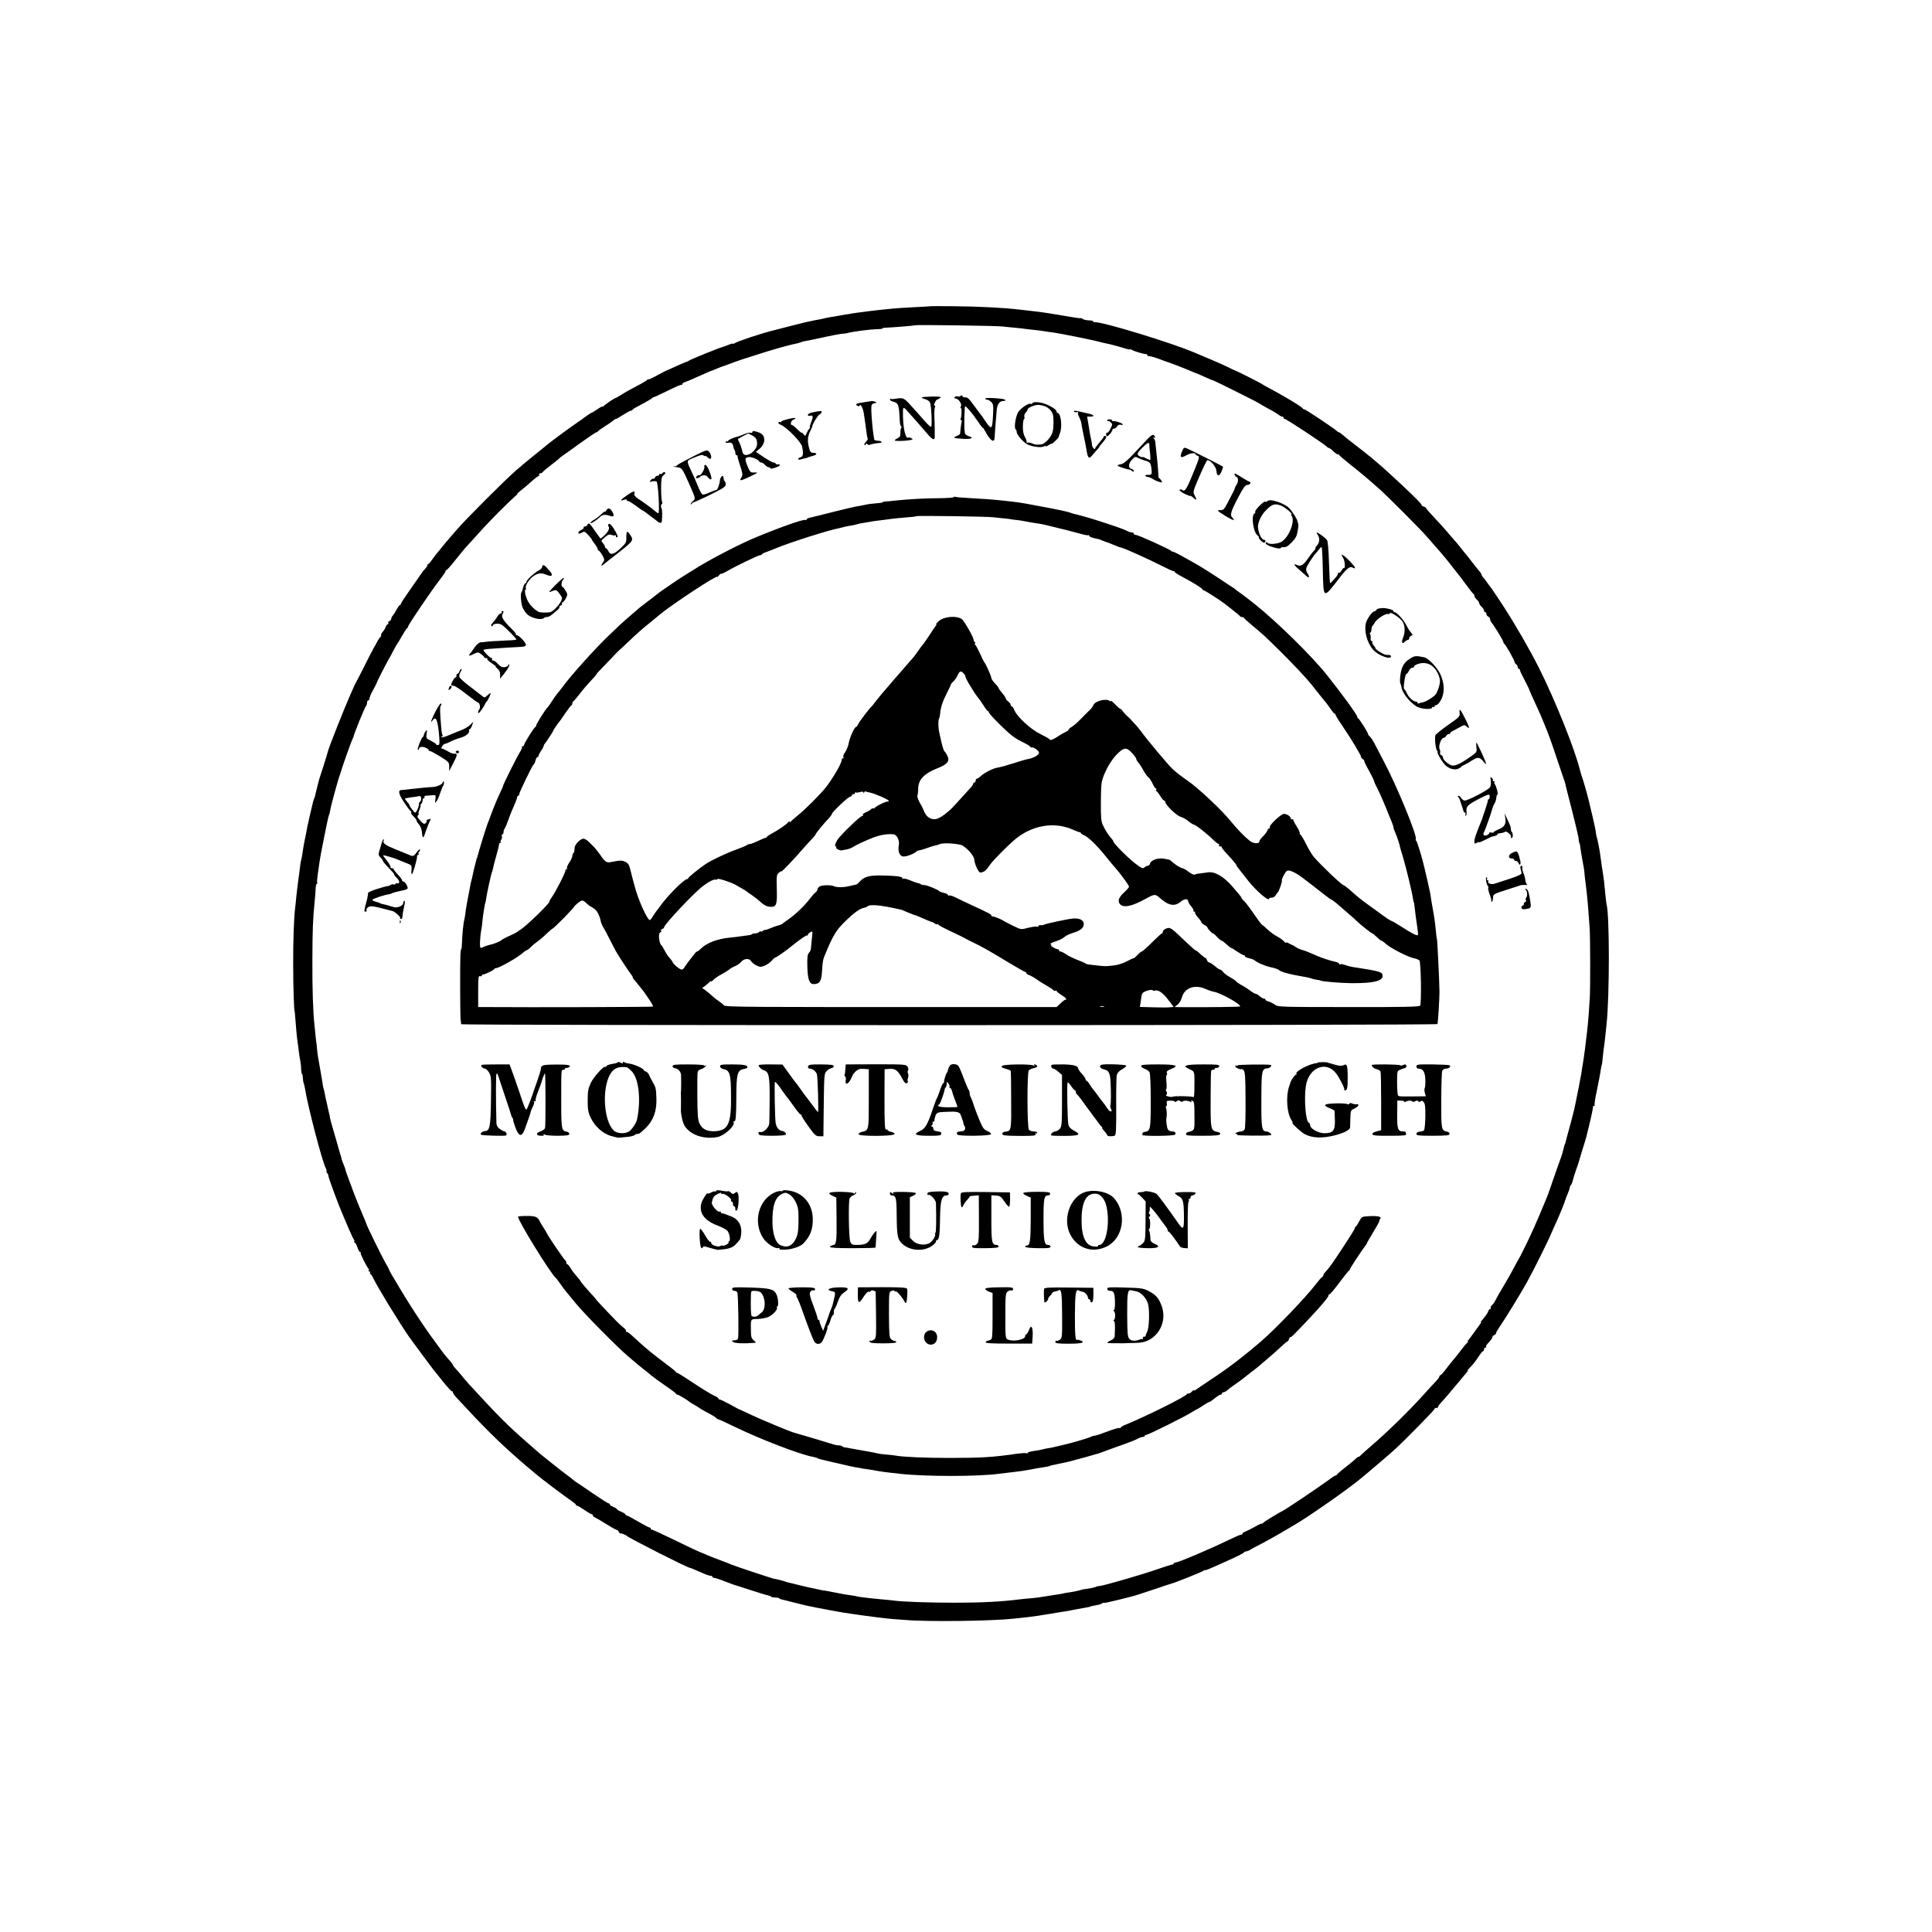 <?xml version="1.0" standalone="no"?>
<!DOCTYPE svg PUBLIC "-//W3C//DTD SVG 20010904//EN"
 "http://www.w3.org/TR/2001/REC-SVG-20010904/DTD/svg10.dtd">
<svg version="1.0" xmlns="http://www.w3.org/2000/svg"
 width="1600pt" height="1600pt" viewBox="0 0 1600 1600"
 preserveAspectRatio="xMidYMid meet">
<g transform="translate(0,1600) scale(0.1,-0.1)"
fill="#000000" stroke="none">
<path d="M7707 13464 c-1 -1 -63 -5 -137 -8 -74 -4 -151 -9 -170 -11 -102 -10
-159 -16 -195 -21 -81 -10 -130 -17 -150 -20 -11 -3 -36 -7 -55 -9 -19 -3 -44
-8 -56 -10 -12 -3 -39 -7 -60 -10 -21 -4 -47 -8 -56 -11 -10 -3 -30 -7 -45
-10 -16 -2 -39 -7 -53 -10 -14 -3 -35 -8 -48 -10 -12 -3 -75 -18 -140 -35 -64
-17 -124 -32 -132 -34 -90 -21 -308 -93 -327 -108 -7 -5 -13 -7 -13 -3 0 3
-17 -1 -37 -10 -21 -8 -45 -17 -53 -19 -8 -2 -28 -9 -45 -16 -16 -7 -32 -13
-35 -14 -9 -3 -65 -25 -85 -34 -11 -5 -40 -17 -65 -27 -25 -10 -47 -21 -50
-24 -3 -3 -11 -6 -19 -8 -8 -2 -47 -19 -88 -38 -40 -18 -75 -34 -77 -34 -2 0
-35 -18 -75 -39 -39 -22 -71 -36 -71 -33 0 4 -4 3 -8 -3 -4 -5 -45 -30 -92
-54 -47 -24 -103 -56 -125 -70 -22 -14 -42 -26 -45 -26 -11 -1 -95 -59 -102
-69 -4 -6 -8 -7 -8 -3 0 4 -20 -6 -44 -23 -25 -16 -47 -30 -50 -30 -3 0 -25
-15 -49 -32 -24 -18 -54 -40 -67 -48 -40 -26 -214 -154 -240 -176 -14 -12 -64
-53 -111 -90 -47 -38 -117 -96 -155 -129 -100 -88 -420 -408 -494 -495 -35
-41 -66 -77 -69 -80 -3 -3 -24 -27 -46 -55 -22 -27 -44 -55 -50 -61 -5 -6 -21
-27 -35 -47 -14 -20 -28 -37 -32 -37 -5 0 -8 -4 -8 -10 0 -5 -8 -18 -17 -28
-10 -10 -24 -27 -31 -38 -7 -10 -48 -70 -92 -132 -44 -62 -80 -117 -80 -122 0
-6 -3 -10 -8 -10 -4 0 -16 -17 -27 -37 -11 -21 -26 -44 -32 -51 -7 -7 -13 -19
-13 -27 0 -7 -7 -16 -16 -19 -8 -3 -12 -10 -9 -16 3 -5 2 -10 -4 -10 -5 0 -13
-10 -17 -22 -3 -12 -15 -30 -25 -41 -10 -11 -16 -24 -13 -28 2 -4 0 -10 -5
-14 -5 -3 -16 -18 -24 -33 -7 -15 -23 -43 -34 -62 -11 -19 -46 -87 -77 -150
-32 -63 -62 -122 -67 -130 -5 -8 -12 -22 -15 -30 -3 -8 -17 -38 -30 -67 -48
-107 -182 -445 -188 -475 -1 -7 -18 -60 -36 -118 -19 -58 -35 -109 -37 -115
-1 -5 -7 -28 -13 -50 -6 -22 -13 -51 -16 -65 -2 -14 -7 -32 -11 -40 -3 -8 -7
-19 -9 -25 -10 -38 -44 -188 -49 -212 -6 -36 -13 -71 -20 -103 -9 -43 -14 -73
-20 -115 -3 -22 -8 -47 -10 -55 -5 -15 -7 -34 -20 -135 -3 -27 -8 -61 -10 -75
-2 -14 -7 -56 -11 -95 -3 -38 -8 -81 -10 -95 -10 -81 -17 -283 -16 -470 0
-184 7 -385 12 -385 1 0 3 -22 5 -50 4 -62 14 -170 20 -210 3 -16 7 -50 10
-75 3 -25 8 -58 12 -75 3 -16 7 -49 7 -72 1 -22 4 -39 7 -37 3 2 6 -13 7 -32
1 -19 4 -39 7 -43 2 -5 7 -26 11 -47 21 -137 141 -599 171 -656 7 -16 11 -28
7 -28 -4 0 -2 -6 4 -12 6 -7 11 -17 11 -23 2 -23 86 -249 126 -340 7 -16 27
-64 45 -105 18 -41 36 -80 41 -86 5 -6 6 -14 2 -17 -3 -4 -2 -7 4 -7 5 0 16
-18 23 -40 7 -22 18 -40 23 -40 6 0 8 -3 4 -6 -5 -6 42 -101 64 -130 5 -6 6
-14 2 -17 -3 -4 -1 -7 6 -7 7 0 9 -4 6 -10 -3 -5 -3 -10 2 -10 4 0 17 -19 28
-43 33 -69 208 -355 292 -477 21 -30 183 -249 200 -270 7 -8 43 -54 82 -102
38 -48 72 -84 75 -81 3 4 6 1 6 -6 0 -7 13 -27 29 -44 238 -257 345 -363 521
-517 41 -36 79 -69 85 -73 5 -4 26 -21 45 -38 41 -36 249 -193 303 -229 20
-14 37 -28 37 -32 0 -5 5 -8 10 -8 6 0 33 -16 60 -35 27 -19 54 -35 60 -35 5
0 10 -5 10 -10 0 -6 8 -14 18 -17 9 -4 51 -28 93 -55 42 -26 81 -48 86 -48 6
0 13 -7 17 -15 3 -8 9 -14 13 -14 9 2 46 -12 53 -20 14 -16 494 -260 523 -265
12 -3 21 -7 114 -47 24 -11 50 -19 58 -19 8 0 15 -4 15 -8 0 -5 6 -9 13 -9 8
0 38 -9 68 -21 53 -20 89 -34 99 -37 3 -1 65 -20 138 -44 73 -24 139 -44 147
-45 8 -1 18 -5 21 -9 4 -4 19 -7 34 -7 15 0 30 -3 34 -7 3 -4 12 -8 19 -9 7
-1 50 -12 97 -24 47 -12 94 -23 105 -26 70 -16 321 -63 370 -68 17 -2 48 -7
70 -10 49 -8 254 -33 275 -34 8 0 58 -4 110 -8 179 -16 713 -9 895 11 17 2 55
6 85 9 74 8 155 20 223 32 39 7 83 14 117 19 14 2 50 8 80 15 30 6 70 13 89
16 19 2 37 7 41 9 4 3 25 7 46 11 22 3 44 10 50 15 6 5 13 7 16 4 3 -4 241 54
286 70 7 2 13 5 15 5 1 0 56 18 122 40 66 23 127 43 135 45 31 7 255 97 267
107 7 6 13 8 13 5 0 -5 35 9 180 75 88 39 135 63 141 71 3 5 9 8 13 8 9 -1 40
12 46 18 3 3 28 17 55 30 45 22 197 107 235 131 8 5 39 23 68 40 116 67 441
294 547 382 84 69 257 217 289 247 98 91 326 324 326 332 0 5 7 9 15 9 8 0 15
4 15 10 0 5 12 22 28 38 15 16 45 51 67 77 22 26 48 57 58 69 10 11 30 36 45
54 15 18 33 40 40 48 7 8 10 14 7 14 -4 0 6 12 22 28 16 15 44 51 63 80 18 28
37 52 42 52 4 0 8 7 8 15 0 8 5 15 12 15 6 0 9 3 6 6 -4 3 1 14 10 24 32 35
42 49 42 59 0 5 7 11 15 15 8 3 15 10 15 16 0 6 15 32 33 58 39 55 170 269
222 362 49 88 176 342 204 410 13 30 34 78 47 105 25 56 65 155 68 170 1 6 10
27 19 49 9 21 17 44 17 50 0 7 4 16 9 22 6 5 12 20 15 34 3 14 15 52 26 85 12
33 23 65 24 70 1 6 15 50 30 100 15 49 30 96 32 105 40 159 60 251 56 255 -3
3 0 5 7 5 7 0 10 4 7 9 -3 4 5 59 19 122 13 63 27 134 30 159 4 24 8 47 10 50
2 3 6 34 9 70 4 36 8 76 11 90 2 14 7 52 10 85 4 33 8 76 10 95 25 237 25 899
0 990 -2 8 -7 49 -11 90 -9 97 -11 118 -18 160 -6 33 -11 70 -22 150 -5 44
-24 140 -31 160 -3 8 -7 29 -8 45 -2 17 -16 80 -30 140 -15 61 -28 117 -30
125 -6 29 -48 175 -58 200 -3 8 -9 29 -13 45 -44 176 -206 579 -340 846 -81
159 -192 352 -297 514 -51 77 -94 142 -97 145 -3 3 -17 21 -30 40 -13 19 -30
41 -37 48 -7 7 -13 17 -13 22 0 5 -6 15 -12 22 -7 7 -35 42 -63 78 -27 36 -52
67 -55 70 -3 3 -21 25 -40 50 -19 25 -51 62 -70 83 -19 22 -44 50 -55 64 -11
14 -53 59 -92 101 -40 43 -73 80 -73 84 0 4 -9 10 -21 13 -11 4 -18 9 -16 12
7 6 -104 114 -289 283 -82 74 -164 142 -254 210 -47 36 -96 75 -110 88 -14 12
-28 22 -32 22 -3 0 -13 6 -20 13 -23 22 -256 177 -266 177 -6 0 -12 3 -14 8
-5 13 -179 117 -293 176 -22 12 -42 23 -45 26 -7 7 -222 115 -229 115 -3 1
-24 10 -46 22 -22 11 -89 42 -150 67 -60 26 -119 50 -130 55 -194 83 -762 256
-828 253 -9 0 -16 2 -13 6 2 4 -14 8 -35 9 -22 0 -45 6 -53 12 -7 6 -15 9 -17
6 -3 -2 -54 5 -114 16 -115 20 -202 34 -295 44 -30 4 -73 9 -95 11 -137 16
-338 26 -548 28 -104 1 -189 1 -190 0z m598 -168 c17 -2 62 -7 100 -10 39 -4
81 -8 95 -11 14 -2 50 -6 80 -9 30 -3 64 -8 75 -10 11 -2 43 -7 70 -10 61 -9
277 -52 360 -72 33 -9 69 -17 80 -19 21 -3 106 -26 163 -44 17 -5 32 -7 32 -4
0 3 6 1 13 -4 14 -11 108 -39 120 -35 4 1 7 -2 7 -8 0 -5 9 -10 20 -10 10 0
45 -10 77 -22 32 -12 60 -23 63 -23 8 -1 152 -56 190 -73 19 -8 37 -16 40 -17
28 -10 53 -20 97 -41 28 -13 55 -24 59 -24 7 0 364 -178 379 -189 6 -5 42 -25
80 -46 39 -20 77 -44 86 -51 8 -8 21 -14 27 -14 7 0 12 -4 12 -10 0 -5 5 -10
11 -10 12 0 320 -203 343 -226 8 -8 17 -14 21 -14 4 0 12 -6 20 -12 30 -29 55
-47 55 -40 0 4 4 2 8 -4 4 -7 45 -42 92 -79 83 -66 137 -110 249 -210 59 -52
338 -332 381 -382 14 -16 45 -52 70 -80 64 -71 118 -137 160 -193 14 -18 30
-38 35 -44 6 -6 35 -45 65 -86 30 -41 58 -76 62 -78 5 -2 8 -9 8 -16 0 -7 9
-21 20 -31 11 -10 20 -23 20 -30 0 -7 9 -20 20 -30 11 -10 20 -24 20 -32 0 -7
5 -13 10 -13 6 0 10 -7 10 -15 0 -9 7 -18 15 -21 8 -4 15 -13 15 -20 0 -8 5
-20 10 -27 23 -26 100 -153 100 -164 0 -6 4 -13 8 -15 10 -4 87 -141 85 -150
-2 -3 4 -12 12 -18 8 -7 15 -19 15 -26 0 -8 4 -14 10 -14 5 0 9 -3 7 -8 -1 -4
16 -41 38 -82 21 -41 40 -79 41 -85 1 -5 21 -50 44 -100 23 -49 45 -99 50
-110 4 -11 19 -47 33 -80 30 -71 53 -134 113 -315 25 -74 48 -142 51 -150 3
-8 7 -22 8 -30 2 -8 23 -95 49 -193 25 -98 47 -190 50 -205 2 -15 5 -27 6 -27
1 0 3 -11 4 -25 0 -14 4 -29 7 -35 3 -5 6 -21 7 -35 1 -14 9 -61 17 -105 9
-44 16 -87 16 -95 0 -8 4 -46 9 -85 5 -38 12 -97 15 -130 6 -58 8 -91 20 -255
5 -77 6 -468 1 -575 -3 -63 -14 -205 -21 -265 -12 -111 -25 -209 -38 -290 -3
-14 -8 -45 -11 -70 -7 -41 -41 -216 -52 -265 -3 -11 -7 -29 -9 -40 -3 -16 -30
-120 -61 -230 -3 -11 -7 -27 -9 -35 -2 -8 -4 -15 -5 -15 -2 0 -6 -17 -13 -45
-5 -24 -28 -93 -37 -115 -5 -11 -25 -69 -46 -130 -20 -60 -43 -126 -51 -145
-8 -19 -19 -44 -23 -55 -73 -176 -102 -239 -153 -345 -34 -69 -64 -127 -67
-130 -3 -3 -18 -30 -33 -60 -15 -30 -52 -95 -82 -145 -30 -49 -61 -104 -69
-121 -8 -17 -22 -36 -30 -43 -9 -7 -13 -17 -10 -22 3 -5 1 -9 -5 -9 -5 0 -12
-8 -16 -19 -5 -16 -16 -32 -55 -79 -6 -6 -8 -12 -5 -12 4 0 -4 -13 -17 -29
-12 -16 -34 -46 -48 -66 -14 -20 -31 -43 -38 -51 -7 -8 -10 -14 -6 -14 4 0 1
-6 -7 -12 -8 -7 -34 -38 -56 -68 -23 -30 -50 -64 -60 -75 -10 -11 -36 -44 -58
-73 -21 -28 -43 -52 -47 -52 -4 0 -8 -4 -8 -10 0 -5 -12 -22 -27 -38 -16 -16
-63 -67 -105 -114 -121 -134 -295 -304 -427 -418 -35 -30 -75 -65 -88 -78 -12
-13 -23 -20 -23 -17 0 3 -8 -3 -19 -12 -17 -17 -45 -40 -121 -100 -19 -16 -36
-31 -38 -35 -2 -5 -8 -8 -13 -8 -5 0 -35 -20 -66 -44 -61 -45 -347 -238 -373
-250 -8 -4 -24 -12 -35 -19 -11 -7 -42 -25 -70 -42 -27 -16 -53 -34 -57 -40
-4 -5 -8 -7 -8 -3 0 4 -27 -8 -59 -27 -33 -18 -69 -36 -80 -40 -12 -3 -21 -11
-21 -16 0 -5 -6 -9 -13 -9 -8 0 -54 -20 -103 -44 -154 -75 -415 -186 -439
-186 -8 0 -15 -4 -15 -8 0 -5 -6 -9 -12 -9 -7 0 -60 -17 -118 -37 -121 -43
-443 -136 -480 -140 -14 -1 -30 -4 -35 -8 -9 -5 -85 -20 -100 -19 -2 0 -19 -5
-37 -10 -18 -5 -51 -12 -73 -15 -22 -3 -47 -7 -55 -9 -8 -3 -33 -7 -55 -10
-22 -3 -65 -10 -95 -15 -30 -6 -80 -12 -110 -15 -30 -2 -73 -7 -95 -9 -167
-21 -324 -29 -560 -29 -192 0 -430 8 -495 18 -19 3 -64 7 -100 10 -36 3 -85 8
-110 11 -25 3 -56 7 -70 9 -14 2 -25 4 -25 5 0 1 -12 3 -26 5 -54 7 -104 16
-172 30 -38 8 -72 14 -75 13 -4 0 -9 1 -12 2 -7 2 -30 7 -70 15 -19 3 -69 15
-111 25 -42 11 -85 21 -95 23 -10 2 -26 7 -34 10 -16 6 -63 18 -92 23 -22 5
-316 102 -343 114 -11 5 -58 23 -103 40 -46 17 -91 35 -100 39 -10 5 -28 13
-42 18 -37 14 -99 43 -265 124 -82 40 -153 72 -157 71 -5 -1 -8 2 -8 8 0 5 -5
10 -11 10 -6 0 -49 23 -96 50 -47 28 -89 50 -94 50 -5 0 -9 4 -9 8 0 5 -16 14
-35 22 -19 8 -35 17 -35 21 0 3 -13 12 -30 19 -16 7 -30 16 -30 21 0 5 -5 9
-10 9 -6 0 -64 37 -131 83 -66 45 -127 87 -136 92 -9 6 -24 17 -33 25 -9 8
-30 24 -45 35 -30 21 -232 181 -251 200 -6 5 -40 35 -74 65 -172 150 -243 222
-490 491 -14 15 -38 44 -55 65 -16 20 -40 47 -52 60 -13 13 -23 27 -23 31 0 4
-17 27 -38 49 -20 23 -44 52 -52 64 -8 12 -36 50 -61 84 -93 124 -225 327
-332 511 -6 11 -18 31 -27 45 -8 14 -15 27 -15 30 0 3 -14 30 -32 60 -33 59
-156 308 -159 325 -1 6 -19 48 -39 95 -20 47 -46 110 -57 140 -11 30 -30 82
-43 115 -26 70 -32 87 -34 98 0 4 -7 23 -15 42 -9 20 -15 38 -15 40 0 3 -8 31
-18 63 -9 31 -18 62 -19 67 -2 6 -16 57 -33 114 -17 57 -30 106 -29 110 0 3
-1 9 -2 14 -1 4 -3 10 -4 15 -23 100 -37 162 -40 182 -3 14 -5 25 -6 25 -1 0
-3 9 -5 20 -1 11 -10 63 -19 115 -9 52 -19 109 -22 125 -3 17 -7 50 -9 75 -2
25 -4 45 -5 45 -1 0 -3 23 -6 50 -3 28 -7 68 -9 90 -13 115 -19 308 -18 545 1
255 4 336 19 486 4 38 8 86 8 106 1 21 5 38 9 38 5 0 6 3 4 8 -3 4 -1 34 4 67
5 33 11 80 15 105 8 62 72 379 78 389 3 5 8 23 11 42 4 32 69 268 82 299 3 8
7 20 8 25 6 24 84 245 93 262 6 10 10 20 10 23 2 19 91 240 104 254 4 6 8 18
8 28 0 10 5 18 10 18 6 0 10 7 10 16 0 9 13 40 30 70 16 30 30 56 30 59 0 7
73 150 99 195 11 19 31 55 43 80 13 25 26 47 29 50 3 3 21 32 39 65 19 33 37
62 42 63 4 2 8 8 8 14 0 13 196 302 261 385 27 35 49 67 49 73 0 5 4 10 8 10
5 0 36 35 71 79 34 43 72 90 84 103 138 153 186 205 272 292 55 56 115 113
133 129 19 15 30 27 26 27 -3 0 6 10 22 22 33 26 59 48 112 95 21 18 41 33 45
33 5 0 5 5 2 10 -3 6 1 10 9 10 8 0 19 6 23 13 4 6 35 32 68 57 33 25 63 49
66 53 3 5 18 16 31 25 14 9 80 56 147 105 67 48 125 87 130 87 5 0 11 3 13 8
2 4 28 23 58 42 30 19 61 40 68 47 7 7 17 13 22 13 4 0 32 16 61 35 30 19 58
34 63 34 5 0 12 3 15 8 6 8 9 10 101 59 30 16 58 33 61 37 3 5 9 8 13 8 3 -1
55 23 115 53 60 30 111 52 115 49 3 -4 6 -1 6 5 0 6 10 14 23 18 12 3 40 15
62 25 116 52 156 69 159 69 2 0 21 8 42 17 22 9 44 18 49 19 6 1 42 14 80 29
39 14 77 28 85 30 8 2 62 19 120 38 104 35 272 82 320 91 14 2 26 5 28 7 1 1
7 3 12 4 6 1 11 3 13 5 1 1 11 3 22 5 32 5 74 14 170 35 50 11 108 22 130 25
22 2 41 4 43 4 1 1 5 2 10 3 52 13 182 30 244 32 27 0 48 3 48 7 0 3 10 5 23
5 56 2 242 17 246 20 6 6 687 -4 726 -10z"/>
<path d="M7956 12722 c-3 -6 -15 -8 -25 -5 -10 3 -22 0 -25 -6 -4 -6 -1 -11 7
-11 23 0 56 -45 45 -64 -5 -9 -5 -16 0 -16 8 0 7 -63 -2 -87 -3 -7 -1 -13 4
-13 5 0 7 -6 5 -12 -3 -7 -7 -31 -9 -53 -2 -22 -5 -43 -5 -48 -1 -4 -13 -12
-27 -18 -37 -13 -28 -18 49 -23 67 -4 97 6 55 20 -12 3 -27 12 -33 18 -10 9
-12 106 -5 221 1 17 7 13 36 -20 20 -22 53 -66 75 -99 21 -32 39 -54 39 -50 0
5 9 -9 21 -31 41 -77 75 -98 76 -47 2 42 13 182 18 232 6 47 25 70 59 70 25 0
12 13 -17 17 -72 9 -137 10 -137 2 0 -5 7 -9 15 -9 8 0 24 -9 34 -19 17 -17
19 -30 15 -106 -6 -122 -12 -128 -60 -58 -21 32 -43 63 -49 69 -5 7 -30 39
-54 73 -39 54 -51 64 -77 60 -4 0 -10 5 -14 11 -5 8 -10 9 -14 2z"/>
<path d="M7634 12708 c-2 -3 9 -9 26 -13 17 -4 35 -16 41 -26 12 -22 20 -197
10 -204 -4 -2 -27 19 -52 47 -24 28 -55 63 -68 77 -12 14 -38 42 -56 62 -45
51 -60 57 -108 48 -23 -4 -45 -5 -49 -3 -5 3 -8 1 -8 -5 0 -6 11 -13 25 -17
45 -11 50 -23 56 -151 1 -29 6 -53 11 -53 5 0 6 -5 2 -12 -5 -7 -8 -27 -7 -44
0 -24 -5 -35 -23 -43 -13 -6 -24 -14 -24 -18 0 -8 87 -6 130 3 22 5 23 7 7 15
-9 6 -21 8 -26 5 -21 -13 -41 73 -43 179 -1 78 0 79 30 48 44 -49 138 -155
174 -198 38 -45 58 -54 59 -27 1 23 0 104 -3 177 -1 33 1 66 5 73 5 6 4 12 -2
12 -7 0 -7 8 1 25 6 14 14 25 18 25 3 0 14 6 24 13 15 11 6 13 -64 13 -45 -1
-84 -4 -86 -8z"/>
<path d="M7156 12669 c-66 -10 -77 -16 -56 -29 9 -6 16 -6 18 0 8 21 29 -19
36 -65 4 -28 9 -61 11 -75 2 -14 6 -47 10 -74 3 -27 8 -53 11 -57 3 -5 -4 -17
-15 -28 -11 -11 -16 -23 -11 -26 6 -4 10 -1 10 6 0 8 3 9 13 0 8 -6 16 -8 19
-5 5 5 53 14 86 16 26 2 10 18 -18 18 -17 0 -30 5 -31 13 0 6 -2 20 -4 29 -7
38 -17 147 -19 202 -1 56 1 60 24 66 22 5 23 7 7 13 -10 4 -22 6 -25 6 -4 -1
-34 -5 -66 -10z"/>
<path d="M8550 12660 c0 -5 -7 -7 -15 -4 -15 6 -69 -27 -97 -61 -25 -29 -44
-140 -26 -151 4 -3 8 -13 8 -23 0 -21 55 -84 88 -101 43 -21 117 -30 140 -16
7 4 12 4 12 0 0 -3 11 1 25 10 14 9 25 14 25 12 0 -3 13 7 29 22 16 15 28 29
28 32 0 3 5 18 11 33 21 50 8 167 -19 167 -5 0 -9 6 -9 13 0 15 -49 46 -100
64 -42 15 -100 17 -100 3z m110 -27 c26 -12 52 -39 59 -64 8 -26 8 -103 -1
-143 -10 -45 -65 -105 -98 -107 -41 -3 -45 -2 -73 9 -16 7 -34 9 -40 5 -7 -3
-9 -3 -5 1 4 5 -2 25 -13 45 -14 26 -19 52 -18 94 1 31 6 57 10 57 4 0 5 8 2
19 -2 10 3 25 11 34 9 8 16 20 16 25 0 16 63 42 95 39 17 -2 41 -8 55 -14z"/>
<path d="M6738 12587 c-28 -5 -48 -15 -48 -22 0 -8 8 -11 20 -8 25 7 26 -10 5
-61 -8 -20 -12 -36 -8 -36 5 0 3 -4 -2 -8 -6 -4 -16 -20 -24 -37 -12 -29 -13
-29 -27 -10 -8 10 -14 15 -14 11 0 -4 -16 8 -36 28 -20 20 -40 36 -45 36 -18
0 -8 39 12 45 11 4 18 9 16 12 -8 8 -117 -19 -117 -29 0 -5 -4 -7 -9 -3 -5 3
-12 1 -15 -4 -3 -5 7 -14 22 -20 48 -20 168 -143 175 -180 12 -59 8 -82 -13
-88 -11 -3 -20 -10 -20 -15 0 -5 10 -6 21 -3 12 4 29 9 38 10 9 2 17 4 19 5 1
2 5 3 10 5 51 14 62 18 62 26 0 5 -11 9 -25 9 -19 0 -26 7 -34 38 -16 55 -13
98 8 140 10 20 19 39 18 42 -1 14 46 92 58 96 17 7 27 31 12 30 -7 0 -33 -4
-59 -9z"/>
<path d="M8894 12592 c4 -6 14 -8 24 -5 9 3 14 3 10 -2 -4 -4 0 -22 9 -39 9
-17 17 -40 18 -51 1 -11 10 -56 19 -100 10 -44 19 -93 22 -110 13 -83 21 -91
52 -53 9 12 27 32 39 45 12 13 20 23 18 23 -3 0 3 9 13 19 44 49 54 71 32 71
-5 0 -10 -3 -10 -8 0 -4 -16 -25 -35 -47 -19 -22 -35 -43 -35 -47 0 -18 -25 5
-26 25 -1 12 -4 32 -7 43 -5 21 -9 39 -26 147 l-8 47 29 0 c39 0 27 16 -19 25
-21 5 -42 9 -48 11 -53 14 -77 16 -71 6z"/>
<path d="M9170 12518 c0 -6 3 -9 6 -5 7 6 34 -16 34 -28 0 -18 -33 -74 -41
-69 -10 6 -12 -19 -3 -29 8 -7 50 44 47 55 -2 5 4 8 12 8 8 0 20 8 26 19 8 12
19 16 32 13 13 -3 18 -1 13 6 -6 10 -63 28 -78 24 -5 -1 -8 2 -8 6 0 4 -9 8
-20 9 -11 1 -20 -3 -20 -9z"/>
<path d="M6230 12420 c0 -5 -6 -7 -14 -4 -7 3 -31 -2 -52 -11 -22 -9 -43 -18
-49 -19 -36 -8 -85 -29 -85 -37 0 -6 -4 -7 -10 -4 -5 3 -10 1 -10 -6 0 -6 8
-9 19 -6 25 6 40 -4 44 -31 2 -12 6 -25 10 -28 4 -4 7 -16 7 -26 0 -10 4 -18
10 -18 6 0 9 -3 8 -7 -1 -5 8 -41 22 -81 20 -60 22 -77 12 -92 -15 -25 -15
-29 1 -26 17 4 127 56 127 61 0 2 -12 3 -27 2 -23 -2 -31 4 -44 33 -9 19 -20
47 -23 61 -5 23 -2 28 20 33 23 6 84 -18 92 -36 2 -5 9 -8 16 -8 7 0 21 -9 31
-20 10 -11 24 -20 32 -20 7 0 13 -4 13 -9 0 -5 20 -1 44 7 27 10 40 19 33 24
-6 3 -14 5 -18 2 -4 -2 -10 0 -14 6 -3 5 -13 10 -20 10 -8 0 -44 20 -80 44
l-65 44 29 24 c55 47 54 116 -3 136 -39 15 -56 15 -56 2z m-5 -24 c35 -19 45
-33 45 -72 0 -36 -39 -81 -77 -90 -27 -7 -41 2 -46 31 -5 25 -16 55 -28 78 -6
11 -9 21 -6 23 3 3 77 42 83 44 1 0 14 -6 29 -14z"/>
<path d="M9496 12357 c-23 -24 -73 -78 -112 -120 -46 -50 -81 -78 -99 -81 -43
-8 -40 -13 17 -32 29 -9 53 -15 54 -13 0 2 8 -2 17 -10 13 -10 17 -10 17 -1 0
6 -9 14 -20 17 -28 7 -26 44 5 77 23 25 27 26 52 13 16 -8 39 -17 53 -21 42
-10 51 -21 56 -69 5 -48 4 -50 -38 -50 -10 0 -15 -4 -12 -8 3 -5 12 -9 20 -9
8 0 25 -7 38 -15 13 -9 37 -20 54 -25 29 -8 30 -7 19 11 -6 10 -14 19 -18 19
-3 0 -6 12 -6 28 -1 36 -12 156 -19 212 -3 25 -6 52 -6 60 -1 8 -6 21 -12 29
-8 11 -8 13 1 7 9 -5 11 -2 7 8 -10 25 -24 19 -68 -27z m23 -45 c-1 -9 2 -41
6 -69 3 -29 3 -53 0 -53 -3 0 -19 7 -35 15 -17 9 -30 13 -30 10 0 -3 -9 -1
-20 5 -29 15 -25 27 23 75 43 43 56 47 56 17z"/>
<path d="M9788 12259 c-20 -47 -10 -56 36 -30 33 19 76 24 76 10 0 -4 8 -10
19 -14 17 -5 15 -14 -30 -125 -59 -146 -76 -175 -95 -159 -7 6 -18 8 -24 4 -7
-4 8 -17 35 -32 26 -13 49 -22 52 -20 2 3 14 -4 25 -15 26 -26 33 -18 12 18
-16 29 -16 31 39 159 30 71 60 131 65 133 22 7 73 -52 76 -87 3 -48 23 -50 42
-6 8 21 14 39 12 40 -5 6 -262 136 -293 149 -30 13 -31 12 -47 -25z"/>
<path d="M5740 12220 c-63 -32 -122 -64 -130 -71 -8 -8 -16 -13 -17 -11 -2 1
-9 1 -15 1 -7 -1 5 -5 27 -8 43 -6 43 -6 97 -126 59 -133 60 -134 38 -153 -11
-9 -20 -21 -20 -27 0 -5 4 -4 9 3 4 8 11 13 15 12 3 0 65 27 136 62 104 51
130 67 130 84 0 11 -3 24 -7 28 -5 4 -9 12 -9 17 -1 5 -2 13 -3 19 -2 21 -27
-2 -29 -28 -2 -32 -21 -82 -31 -80 -3 1 -27 -9 -53 -20 -25 -12 -52 -20 -60
-17 -7 3 -24 33 -38 68 -13 34 -36 87 -51 117 -43 89 -43 94 -6 110 81 34 92
37 105 27 6 -5 12 -6 12 -3 0 4 7 0 16 -8 8 -9 20 -16 25 -16 15 0 10 37 -8
58 -18 19 -19 19 -133 -38z"/>
<path d="M5833 12136 c7 -17 -30 -79 -42 -72 -5 3 -14 -1 -21 -9 -10 -12 -10
-15 2 -15 8 0 19 5 24 10 19 19 51 19 65 -1 7 -10 19 -19 26 -19 9 0 6 17 -9
60 -13 35 -28 60 -36 60 -8 0 -12 -6 -9 -14z"/>
<path d="M5485 12080 c-4 -6 -11 -8 -16 -5 -5 4 -9 1 -9 -4 0 -6 -7 -11 -15
-11 -9 0 -18 -7 -21 -15 -4 -8 -10 -13 -14 -10 -4 3 -14 -3 -21 -12 -13 -15
-11 -16 11 -10 14 3 31 3 37 -1 14 -9 28 -262 15 -262 -5 0 -17 8 -28 18 -18
17 -98 75 -132 97 -32 20 -44 36 -38 50 8 23 -11 18 -59 -15 -54 -37 -66 -54
-31 -40 17 6 26 6 26 0 0 -6 6 -10 13 -10 6 0 36 -18 65 -40 29 -22 55 -40 58
-40 2 0 10 -5 17 -10 7 -6 30 -24 52 -40 22 -16 45 -34 52 -40 17 -14 33 -13
34 3 4 36 4 93 -1 102 -9 19 -8 35 1 41 5 3 6 11 2 17 -4 7 -8 56 -8 109 0 81
3 99 18 110 9 7 17 16 17 20 0 11 -18 10 -25 -2z"/>
<path d="M10226 12065 c4 -8 10 -15 14 -15 15 0 17 -39 3 -60 -8 -12 -16 -27
-17 -33 -1 -7 -8 -23 -16 -37 -7 -14 -27 -52 -44 -85 -26 -51 -35 -60 -58 -60
-35 1 -30 -4 42 -49 60 -37 86 -43 56 -13 -22 21 -13 52 49 169 42 80 59 103
74 102 11 0 22 5 25 13 3 7 1 13 -4 13 -5 0 -34 16 -64 35 -62 39 -68 41 -60
20z"/>
<path d="M7900 11883 c0 -4 -55 -8 -123 -9 -118 0 -254 -8 -367 -20 -30 -4
-65 -7 -77 -7 -13 -1 -23 -3 -23 -6 0 -4 -24 -7 -52 -9 -29 -2 -72 -7 -95 -13
-24 -5 -58 -12 -76 -14 -19 -3 -105 -24 -193 -46 -87 -22 -171 -43 -186 -46
-16 -3 -28 -10 -28 -15 0 -5 -4 -7 -9 -4 -15 10 -253 -76 -451 -161 -128 -56
-367 -181 -470 -248 -19 -12 -56 -35 -82 -51 -27 -16 -78 -50 -115 -76 -38
-26 -76 -53 -87 -60 -10 -7 -24 -18 -30 -23 -6 -6 -38 -31 -71 -55 -33 -25
-62 -47 -65 -50 -3 -3 -32 -28 -64 -55 -33 -28 -78 -68 -102 -90 -23 -22 -61
-58 -85 -81 -108 -101 -327 -344 -394 -438 -11 -15 -28 -37 -39 -49 -10 -12
-30 -40 -44 -62 -13 -22 -31 -47 -39 -55 -21 -22 -93 -138 -93 -149 0 -5 -4
-11 -8 -13 -11 -4 -92 -135 -92 -148 0 -5 -5 -10 -12 -10 -6 0 -9 -3 -5 -6 3
-3 -5 -24 -19 -46 -27 -43 -144 -278 -138 -278 1 0 -10 -26 -25 -57 -16 -32
-43 -96 -61 -143 -17 -47 -38 -102 -46 -122 -13 -36 -72 -227 -79 -258 -2 -8
-4 -15 -5 -15 -1 0 -3 -7 -5 -15 -17 -63 -27 -109 -31 -130 -3 -14 -7 -33 -10
-42 -3 -9 -6 -25 -8 -35 -27 -138 -39 -205 -42 -238 -3 -22 -7 -46 -9 -53 -7
-20 -18 -130 -19 -189 -1 -29 -3 -53 -6 -53 -3 0 -6 -19 -7 -42 -4 -88 -2
-504 1 -538 3 -19 5 -38 5 -42 1 -11 8079 -10 8085 1 5 7 17 208 17 266 0 77
-18 440 -21 440 -2 0 -7 42 -14 115 -4 30 -8 66 -11 80 -20 112 -26 147 -27
160 0 8 -12 62 -25 120 -14 58 -26 112 -28 120 -14 65 -60 216 -67 218 -4 2
-6 7 -3 12 15 24 -158 444 -267 649 -34 64 -70 133 -80 153 -11 20 -26 42 -34
49 -8 6 -14 15 -14 20 0 11 -70 122 -82 130 -6 3 -8 8 -7 10 6 9 -122 186
-257 355 -127 158 -413 438 -589 578 -33 26 -67 53 -75 59 -8 7 -31 23 -50 37
-19 13 -37 27 -40 30 -3 3 -12 10 -21 15 -9 6 -41 26 -70 46 -103 69 -200 130
-242 153 -23 13 -75 42 -114 64 -40 22 -73 37 -73 34 0 -4 -4 -2 -8 4 -9 13
-275 134 -296 134 -9 0 -16 5 -16 10 0 6 -7 10 -15 10 -8 0 -23 4 -33 9 -9 5
-28 13 -42 19 -29 13 -246 84 -305 100 -77 21 -90 25 -95 25 -3 0 -16 4 -30 9
-23 9 -68 19 -165 38 -202 39 -253 48 -316 55 -15 2 -51 6 -80 9 -96 10 -162
15 -278 21 -63 3 -118 8 -122 11 -5 3 -9 2 -9 -3z m330 -167 c25 -3 68 -8 95
-10 28 -3 50 -6 50 -7 0 0 14 -2 30 -4 29 -2 69 -9 126 -20 14 -3 39 -6 55 -9
16 -2 40 -6 54 -9 161 -38 246 -60 302 -76 36 -10 69 -17 72 -13 3 3 6 1 6 -5
0 -6 17 -14 38 -19 44 -9 40 -8 75 -22 16 -7 30 -12 32 -12 2 0 16 -5 32 -12
15 -6 30 -12 33 -13 3 -1 13 -5 22 -9 9 -4 22 -9 30 -10 30 -6 229 -96 339
-152 47 -24 90 -44 97 -44 7 0 12 -3 12 -8 0 -4 28 -22 63 -40 87 -46 161 -92
165 -103 2 -5 8 -9 13 -9 8 0 143 -87 174 -112 6 -5 35 -27 65 -51 30 -23 56
-45 58 -49 2 -5 10 -8 17 -8 7 0 15 -3 17 -7 2 -5 30 -30 63 -58 93 -77 119
-101 249 -230 101 -100 208 -215 244 -260 42 -54 128 -161 132 -165 3 -3 16
-22 30 -42 14 -21 28 -38 33 -38 4 0 7 -4 7 -9 0 -5 24 -45 54 -88 73 -106
167 -263 158 -263 -4 0 2 -7 12 -15 11 -8 17 -15 14 -15 -4 0 13 -36 38 -80
24 -44 44 -84 44 -90 0 -5 10 -28 23 -52 20 -37 75 -164 97 -223 4 -11 15 -37
24 -58 9 -21 16 -42 16 -48 0 -6 6 -25 14 -42 14 -31 36 -96 40 -120 1 -7 12
-43 24 -82 28 -94 76 -292 86 -360 2 -11 4 -20 5 -20 2 0 4 -16 6 -35 2 -19 6
-53 9 -75 3 -22 10 -66 14 -98 5 -31 7 -59 4 -61 -7 -8 -53 16 -129 65 -40 26
-80 50 -91 53 -10 4 -44 25 -75 49 -31 23 -82 60 -113 82 -55 39 -86 63 -164
133 -21 17 -40 32 -44 32 -14 0 -188 166 -247 235 -14 17 -43 65 -64 108 -21
42 -43 77 -47 77 -5 0 -7 4 -4 9 3 4 -8 29 -24 55 -17 26 -30 51 -30 57 0 6
-4 7 -10 4 -5 -3 -10 -1 -10 6 0 17 -31 38 -57 39 -24 0 -126 -96 -117 -111 3
-5 1 -9 -5 -9 -5 0 -12 -8 -16 -19 -3 -10 -19 -31 -35 -47 -16 -16 -30 -34
-30 -40 0 -25 -51 -22 -83 5 -43 34 -103 97 -152 157 -75 94 -273 279 -356
336 -46 31 -104 76 -129 100 -40 38 -211 243 -265 317 -11 15 -31 39 -45 54
-14 14 -30 32 -36 39 -6 7 -20 20 -30 29 -11 9 -26 26 -34 37 -8 12 -18 22
-22 22 -4 0 -23 16 -43 37 -19 20 -35 33 -35 28 0 -4 -6 -3 -12 1 -30 22 -123
-3 -133 -36 -3 -9 -18 -29 -33 -43 -15 -14 -47 -46 -72 -72 -25 -26 -57 -54
-72 -63 -16 -9 -28 -20 -28 -24 0 -5 -10 -13 -22 -18 -13 -6 -36 -19 -53 -30
-55 -36 -76 -45 -83 -33 -4 6 -38 25 -76 44 -78 37 -192 142 -215 197 -7 18
-17 32 -22 32 -5 0 -9 6 -9 13 0 7 -9 19 -20 27 -11 8 -20 19 -20 25 0 5 -14
26 -30 45 -16 19 -30 38 -30 42 0 4 -13 21 -30 38 -16 17 -30 37 -30 44 0 15
-40 106 -56 128 -6 7 -23 42 -39 78 -17 36 -34 68 -40 72 -5 4 -6 8 -1 8 5 0
4 6 -2 13 -6 6 -10 14 -9 17 4 15 -77 158 -98 173 -43 31 -150 22 -192 -18
-15 -14 -24 -25 -20 -25 4 0 3 -6 -3 -12 -6 -7 -31 -44 -56 -83 -25 -38 -49
-72 -53 -75 -3 -3 -20 -25 -36 -49 -17 -25 -39 -54 -50 -66 -11 -11 -40 -45
-65 -74 -25 -29 -54 -62 -65 -75 -11 -12 -39 -44 -62 -72 -23 -27 -52 -60 -64
-74 -12 -14 -33 -41 -48 -60 -14 -19 -29 -37 -32 -40 -18 -15 -101 -124 -111
-145 -6 -14 -14 -25 -18 -25 -13 0 -50 -80 -60 -129 -5 -28 -19 -64 -31 -80
-12 -16 -18 -34 -15 -40 4 -6 2 -11 -3 -11 -6 0 -11 -7 -11 -15 0 -28 -78
-160 -135 -231 -51 -62 -169 -180 -232 -230 -26 -22 -51 -43 -55 -49 -5 -7 -8
-7 -8 0 0 6 -6 3 -13 -5 -15 -19 -89 -69 -139 -95 -21 -11 -38 -23 -38 -27 0
-5 -3 -7 -7 -6 -5 1 -33 -11 -63 -25 -30 -15 -62 -27 -70 -27 -9 0 -20 -4 -25
-9 -6 -5 -44 -21 -85 -36 -82 -29 -207 -88 -255 -120 -54 -36 -145 -110 -145
-117 0 -5 -4 -8 -9 -8 -25 0 -163 -138 -223 -223 -12 -18 -25 -34 -28 -37 -3
-3 -16 -22 -29 -42 -12 -21 -26 -38 -29 -38 -21 0 -99 173 -126 281 -2 9 -9
33 -15 55 -5 21 -15 60 -22 86 -9 36 -18 50 -41 61 -27 13 -40 13 -123 -3 -30
-6 -47 5 -79 53 -19 28 -47 63 -61 77 -14 14 -34 33 -44 43 -10 10 -27 20 -37
21 -23 4 -74 -46 -75 -74 -2 -33 -4 -38 -11 -46 -5 -4 -8 -15 -8 -23 0 -9 -11
-33 -25 -54 -14 -20 -23 -42 -20 -47 3 -6 1 -10 -6 -10 -7 0 -9 -3 -6 -6 7 -7
-79 -176 -114 -226 -11 -14 -19 -30 -19 -35 0 -16 -186 -197 -235 -229 -16
-10 -32 -21 -35 -24 -3 -3 -30 -16 -60 -30 -30 -13 -59 -29 -65 -34 -11 -12
-67 -35 -104 -42 -13 -3 -32 -9 -42 -14 -10 -6 -22 -10 -28 -10 -10 0 -7 84 5
150 4 19 8 51 9 70 4 44 21 155 25 155 1 0 3 14 6 32 5 40 43 214 49 223 2 3
6 18 9 32 2 14 14 61 27 104 12 43 22 85 22 92 0 6 5 12 10 12 6 0 7 3 4 7 -4
3 -2 12 4 19 6 8 9 21 5 29 -3 8 -1 15 4 15 6 0 10 8 10 18 0 10 4 22 8 28 5
5 19 38 32 74 12 36 34 90 48 120 13 30 25 61 25 68 0 6 4 12 9 12 4 0 8 6 8
13 0 15 109 240 120 247 5 3 12 18 15 33 4 15 11 27 16 27 5 0 9 5 9 11 0 6 9
23 19 38 11 15 21 34 23 42 2 8 5 16 9 19 8 8 69 100 69 106 0 5 40 64 50 74
3 3 25 34 49 70 25 36 48 67 53 68 4 2 8 10 8 17 0 7 3 15 8 17 4 2 23 23 42
48 43 56 76 93 118 138 17 18 32 36 32 38 0 3 10 15 23 28 12 12 55 57 95 99
40 43 74 77 75 77 2 0 30 26 63 58 74 71 135 125 200 176 27 22 56 46 64 53
91 78 480 335 480 316 0 -4 7 2 15 13 8 10 15 16 15 12 0 -4 21 5 48 20 66 40
264 135 280 135 6 0 12 3 12 7 0 3 17 12 38 19 20 7 51 19 67 26 112 48 443
154 535 171 14 3 31 7 39 10 8 2 30 7 50 10 20 3 43 7 51 10 8 3 26 8 40 10
14 2 41 7 60 10 40 8 43 8 125 18 33 4 71 9 85 11 14 2 61 6 104 10 44 3 82 7
84 10 6 6 587 -2 642 -9z m-247 -1296 c9 -11 15 -20 12 -20 -11 0 74 -142 107
-180 7 -8 27 -36 43 -62 17 -27 33 -48 38 -48 4 0 7 -5 7 -11 0 -6 44 -54 98
-107 74 -73 116 -106 170 -132 39 -19 72 -38 72 -42 0 -5 8 -8 18 -8 10 0 28
-9 41 -21 18 -17 20 -23 9 -36 -14 -17 -52 -34 -88 -40 -14 -2 -68 -18 -120
-35 -52 -17 -107 -32 -123 -34 -38 -5 -106 -38 -141 -68 -16 -15 -33 -26 -38
-26 -4 0 -8 -7 -8 -15 0 -8 -4 -15 -10 -15 -5 0 -10 -4 -10 -10 0 -5 -8 -18
-17 -28 -10 -11 -49 -54 -88 -97 -38 -42 -74 -81 -80 -86 -90 -81 -130 -97
-177 -73 -18 9 -35 30 -44 52 -8 20 -19 44 -24 52 -21 32 -38 75 -32 84 3 5 6
31 6 57 2 72 49 122 151 163 90 35 112 60 92 105 -7 14 -17 31 -23 36 -11 10
-20 42 -44 152 -11 50 -12 107 -1 128 3 5 6 25 8 45 5 48 21 95 57 165 17 33
31 63 31 67 0 3 9 15 21 25 11 10 27 33 35 51 16 37 28 40 52 12z m1393 -657
c19 -20 34 -42 34 -48 0 -6 8 -20 18 -31 9 -10 28 -39 41 -64 14 -25 32 -50
41 -57 9 -6 25 -30 35 -52 10 -23 22 -41 27 -41 5 0 7 -4 4 -9 -4 -5 -3 -11 2
-13 4 -1 18 -20 31 -40 12 -21 27 -38 32 -38 5 0 9 -4 9 -10 0 -25 94 -116
129 -125 14 -3 43 -19 63 -36 20 -16 41 -29 47 -29 12 0 105 -72 155 -122 22
-21 44 -38 49 -38 4 0 5 -4 2 -10 -3 -5 2 -10 11 -10 10 0 15 -2 12 -5 -3 -3
14 -25 36 -49 53 -56 90 -101 85 -102 -2 0 12 -20 31 -43 19 -24 49 -62 67
-85 67 -85 173 -176 173 -148 0 5 10 8 21 8 12 -1 26 8 33 19 6 11 14 22 18
25 10 8 39 92 34 98 -6 5 22 61 39 78 15 15 70 -8 130 -54 22 -17 60 -46 84
-64 24 -18 67 -52 96 -75 30 -24 57 -43 61 -43 3 0 23 -15 44 -32 20 -18 61
-53 90 -78 29 -25 63 -54 74 -66 32 -31 123 -104 131 -104 3 0 20 -13 37 -30
16 -16 33 -30 37 -30 5 0 24 -13 42 -30 41 -35 180 -106 228 -116 19 -3 40
-12 46 -18 13 -13 18 -354 6 -374 -6 -10 -132 -13 -592 -12 -564 0 -585 1
-610 19 -15 11 -39 23 -53 27 -14 3 -26 10 -26 15 0 5 -6 9 -13 9 -7 0 -23 9
-35 20 -12 11 -27 20 -33 20 -7 0 -28 12 -48 28 -20 15 -52 35 -71 45 -19 10
-40 25 -45 32 -6 7 -29 22 -51 34 -21 11 -46 30 -54 41 -8 11 -19 20 -25 20
-6 0 -26 13 -45 30 -19 16 -40 29 -47 30 -6 0 -15 9 -18 21 -4 11 -9 18 -11
16 -3 -2 -20 11 -40 29 -19 19 -38 34 -43 34 -5 0 -48 39 -97 86 -88 85 -110
102 -129 99 -24 -4 -45 -18 -45 -31 0 -8 -3 -14 -7 -14 -5 0 -42 -34 -83 -75
-41 -41 -79 -75 -84 -75 -5 0 -22 -13 -37 -30 -16 -16 -29 -28 -29 -25 0 2
-26 -9 -57 -26 -35 -18 -80 -32 -113 -35 -70 -7 -65 -7 -130 0 -92 10 -95 11
-100 17 -3 3 -31 16 -63 28 -32 12 -75 32 -95 46 -20 14 -42 25 -49 25 -7 0
-13 5 -13 10 0 6 -3 9 -7 8 -5 -1 -21 5 -38 15 -16 9 -25 16 -20 17 6 0 4 4
-3 9 -9 5 5 13 41 25 30 10 63 26 72 36 9 10 43 26 76 36 63 19 92 47 83 82
-7 26 -40 39 -89 35 -47 -4 -225 -43 -240 -51 -5 -4 -18 -5 -27 -4 -10 2 -18
-1 -18 -7 0 -6 -6 -8 -14 -5 -7 3 -40 -2 -72 -10 -58 -15 -58 -15 -118 14 -34
16 -68 34 -76 39 -27 18 -83 41 -97 41 -7 0 -13 4 -13 8 0 10 -14 17 -165 87
-55 26 -117 55 -138 66 -22 10 -43 16 -48 13 -5 -3 -9 -1 -9 5 0 5 -15 13 -32
16 -18 4 -35 10 -38 14 -11 13 -102 51 -124 51 -12 0 -26 3 -30 7 -3 4 -15 8
-25 10 -10 1 -39 12 -65 23 -26 11 -53 17 -58 13 -6 -3 -8 -1 -5 4 8 13 -57
21 -180 23 -98 1 -139 -12 -176 -54 -10 -12 -22 -21 -25 -21 -4 -1 -29 -6 -57
-13 -48 -12 -109 -12 -130 -1 -20 11 -94 10 -114 -1 -12 -6 -21 -17 -21 -25 0
-8 -8 -20 -18 -27 -9 -7 -30 -31 -47 -53 -40 -54 -120 -131 -175 -168 -25 -17
-47 -34 -50 -37 -3 -4 -18 -10 -34 -14 -17 -4 -46 -14 -65 -23 -20 -9 -40 -15
-45 -14 -4 1 -14 -4 -22 -10 -8 -6 -14 -8 -14 -3 0 4 -5 3 -12 -4 -7 -7 -22
-12 -33 -12 -12 0 -25 -3 -29 -7 -3 -4 -14 -7 -24 -8 -9 -1 -39 -5 -67 -9 -27
-4 -68 -9 -90 -11 -103 -10 -192 -43 -240 -91 -13 -13 -28 -24 -32 -24 -5 0
-15 -10 -23 -22 -8 -11 -27 -35 -41 -52 -14 -17 -31 -41 -38 -53 -6 -13 -18
-23 -26 -23 -15 0 -75 51 -75 63 0 3 -10 17 -22 31 -13 13 -32 41 -43 63 -11
21 -22 40 -26 43 -24 20 -30 110 -7 110 5 0 6 5 3 10 -3 6 1 13 9 16 9 3 16
10 16 15 0 22 247 285 319 339 49 38 94 61 109 55 6 -2 12 0 12 4 0 12 106
-22 152 -47 19 -11 46 -26 59 -34 13 -7 26 -15 29 -18 3 -3 23 -17 45 -32 22
-15 52 -38 66 -51 35 -34 63 -47 96 -47 43 0 50 22 46 149 -3 104 -2 116 17
133 11 10 20 15 20 11 0 -9 107 103 180 188 25 28 59 66 75 82 16 17 30 34 30
38 0 7 62 83 113 137 12 14 22 28 22 32 0 14 133 140 147 140 7 0 16 7 19 15
4 8 10 12 15 9 5 -3 9 0 9 7 0 7 3 10 6 7 3 -4 19 -2 35 2 20 6 29 5 30 -3 0
-8 2 -8 6 1 2 6 8 10 12 8 4 -3 20 -7 36 -10 38 -7 155 -58 155 -68 0 -5 -3
-7 -7 -6 -13 3 -86 -31 -105 -49 -10 -9 -18 -12 -18 -8 0 4 -8 1 -18 -8 -9 -8
-30 -20 -45 -26 -17 -7 -25 -15 -21 -23 4 -6 3 -8 -3 -5 -9 6 -121 -98 -190
-175 -28 -31 -47 -78 -32 -78 6 0 8 -4 4 -9 -5 -9 32 -27 47 -23 3 1 21 4 39
7 17 3 44 14 58 23 22 15 82 43 156 73 62 24 116 34 172 30 29 -1 54 -49 47
-87 -10 -53 4 -91 34 -97 23 -4 96 23 112 42 3 3 14 8 25 9 11 2 38 10 60 18
22 8 50 17 62 20 12 2 34 8 47 14 34 13 164 3 190 -14 53 -35 96 -90 96 -124
0 -10 9 -37 20 -61 18 -35 24 -41 43 -35 25 8 34 17 67 64 22 32 129 141 196
200 144 126 336 160 494 87 25 -11 48 -20 53 -19 4 1 7 -1 7 -6 0 -4 12 -13
28 -19 37 -17 105 -83 177 -172 33 -41 68 -84 79 -95 42 -47 116 -148 116
-159 0 -6 -18 -27 -40 -47 -44 -40 -55 -69 -37 -95 27 -36 98 -23 212 40 74
41 82 42 115 13 79 -70 127 -79 181 -33 29 24 59 24 59 0 0 -6 11 -25 24 -40
14 -16 23 -32 20 -37 -3 -4 0 -8 7 -8 7 0 9 -3 6 -6 -4 -4 7 -22 23 -41 17
-18 30 -37 30 -42 0 -4 11 -14 25 -21 14 -7 25 -17 25 -22 0 -9 37 -48 46 -48
3 0 19 -13 34 -30 15 -16 32 -30 37 -30 4 0 22 -14 40 -30 18 -17 35 -30 38
-30 4 0 26 -13 50 -30 24 -16 48 -30 54 -30 6 0 11 -4 11 -9 0 -5 15 -13 33
-16 17 -4 37 -11 42 -15 32 -25 89 -49 138 -60 32 -6 63 -17 69 -24 7 -7 33
-17 58 -24 50 -13 74 -18 175 -36 11 -2 27 -6 35 -9 8 -4 29 -8 45 -11 17 -2
30 -5 30 -6 0 -7 158 -21 250 -22 181 -2 265 16 265 59 0 34 -15 39 -255 76
-16 3 -43 10 -58 16 -16 6 -33 9 -38 5 -5 -3 -9 -1 -9 5 0 5 -15 13 -32 16
-43 9 -115 33 -153 50 -65 29 -111 47 -129 50 -10 3 -30 12 -45 22 -14 10 -28
18 -31 18 -3 0 -15 6 -27 13 -13 7 -23 9 -23 5 -1 -4 -8 1 -18 12 -9 11 -35
29 -56 40 -22 11 -56 36 -77 56 -21 20 -42 38 -47 40 -5 2 -35 42 -67 89 -32
47 -68 95 -81 107 -13 12 -24 25 -24 29 0 6 -21 32 -72 90 -75 87 -150 130
-208 119 -19 -3 -49 -7 -66 -9 -17 -1 -35 -6 -41 -9 -6 -4 -28 7 -49 23 -21
16 -45 30 -52 30 -14 0 -65 33 -90 57 -7 7 -16 13 -20 14 -4 0 -16 3 -27 5
-56 14 -120 -4 -131 -38 -3 -10 -11 -18 -19 -18 -7 0 -20 -6 -28 -14 -12 -12
-23 -7 -78 35 -62 48 -179 166 -179 181 0 5 -8 16 -17 26 -22 23 -49 65 -71
112 -12 27 -16 65 -15 175 0 77 3 154 6 172 13 69 65 169 117 226 65 69 88 73
136 20z m-4508 -1253 c9 -9 30 -22 45 -30 27 -14 52 -57 61 -105 2 -12 11 -36
20 -51 9 -16 20 -36 25 -44 4 -8 21 -40 36 -70 16 -30 35 -68 44 -85 21 -38
109 -172 127 -194 8 -9 14 -20 14 -24 -1 -4 5 -14 12 -21 7 -8 24 -28 38 -46
14 -18 30 -37 35 -44 6 -7 15 -19 20 -27 6 -9 23 -35 39 -58 16 -23 26 -44 23
-47 -4 -4 -968 -7 -1404 -4 l-43 0 0 131 c0 112 2 130 15 125 8 -3 15 -1 15 4
0 6 5 10 11 10 15 0 83 32 90 43 3 5 10 9 15 9 29 1 185 90 228 130 11 10 23
18 27 18 4 0 20 12 36 28 15 15 41 36 57 47 16 11 49 39 73 63 24 23 47 42 50
42 3 0 46 41 95 90 48 50 85 90 82 90 -4 0 10 13 30 30 40 31 38 31 84 -10z
m2477 -19 c45 -8 93 -19 120 -25 6 -2 28 -11 50 -21 22 -9 45 -18 50 -20 16
-3 47 -16 100 -40 28 -12 53 -22 56 -21 3 0 13 -5 22 -13 10 -7 17 -10 17 -5
0 5 4 4 8 -1 4 -6 39 -26 77 -44 88 -41 134 -64 160 -79 11 -6 38 -20 60 -30
59 -28 135 -70 284 -161 74 -44 138 -81 143 -81 4 0 8 -4 8 -9 0 -5 8 -11 18
-14 18 -6 73 -38 82 -48 3 -3 31 -20 62 -38 32 -18 60 -37 63 -42 4 -5 11 -7
16 -4 5 4 9 3 9 -2 0 -4 18 -19 40 -33 37 -22 51 -40 31 -40 -4 0 -22 -13 -39
-30 l-32 -30 -607 0 c-1976 -1 -2136 0 -2147 14 -6 7 -26 23 -44 36 -19 12
-44 32 -56 44 -12 11 -35 31 -51 43 l-30 21 22 16 c12 9 29 23 38 32 8 8 15
12 15 7 1 -4 8 1 18 12 9 11 39 31 65 45 26 14 56 32 65 40 9 9 32 22 50 29
18 8 40 23 50 35 23 29 68 32 82 6 6 -10 25 -26 44 -35 31 -15 37 -15 71 -1
20 9 46 27 57 41 11 14 24 25 29 25 8 0 99 64 139 98 57 47 119 90 124 85 3
-4 6 -1 6 5 0 6 9 16 21 22 20 11 20 10 13 -50 -4 -33 -7 -71 -8 -83 0 -12 -8
-29 -16 -37 -12 -12 -16 -37 -14 -107 2 -113 16 -153 53 -153 48 1 63 23 68
97 5 82 8 102 18 128 73 179 97 220 180 300 69 67 117 101 150 107 11 2 25 8
32 14 13 12 74 10 158 -5z m2636 -680 c24 -11 58 -22 74 -25 59 -11 228 -106
214 -121 -5 -4 -247 -7 -458 -6 l-84 1 25 20 c14 10 31 39 37 63 22 76 106
106 192 68z m-417 -15 c26 10 66 -17 110 -75 l46 -60 -32 -3 c-18 -2 -81 -2
-141 0 l-107 3 6 37 c3 20 6 45 8 54 1 10 6 21 10 25 14 15 71 31 80 23 5 -5
14 -6 20 -4z m-421 -133 c-7 -2 -21 -2 -30 0 -10 3 -4 5 12 5 17 0 24 -2 18
-5z"/>
<path d="M10494 11848 c-3 -4 -10 -6 -15 -2 -12 7 -92 -74 -84 -86 3 -4 0 -10
-5 -12 -30 -10 -13 -149 22 -180 12 -10 17 -18 13 -18 -5 0 2 -11 15 -25 12
-13 27 -22 31 -19 14 8 11 24 -4 24 -20 0 -46 58 -49 105 -2 37 28 102 66 139
50 51 71 58 122 40 32 -11 108 -74 88 -74 -3 0 -2 -6 3 -12 30 -42 -20 -174
-83 -214 -29 -19 -105 -25 -116 -10 -4 6 -10 7 -15 2 -10 -10 21 -28 75 -42
25 -7 44 -8 48 -3 3 5 11 9 17 8 27 -3 38 3 76 41 31 32 41 51 48 93 5 28 7
57 4 62 -3 6 -6 16 -7 22 -3 15 -36 69 -62 99 -39 46 -171 90 -188 62z"/>
<path d="M5021 11773 c-6 -10 -11 -14 -11 -10 0 4 -15 -6 -32 -23 -18 -17 -45
-38 -60 -46 -16 -8 -28 -19 -28 -25 0 -10 52 23 80 51 18 18 45 21 77 9 36
-13 44 -3 25 31 -19 34 -36 38 -51 13z"/>
<path d="M4866 11655 c-3 -8 -13 -15 -21 -15 -9 0 -14 -4 -11 -9 3 -4 -6 -13
-19 -19 -14 -7 -25 -16 -25 -22 0 -13 6 -13 32 1 17 9 25 6 49 -21 16 -17 29
-34 29 -36 0 -3 11 -20 25 -38 14 -18 25 -38 25 -44 0 -7 4 -12 8 -12 5 0 18
-17 30 -38 19 -35 20 -41 7 -58 -20 -26 -19 -37 3 -19 9 8 46 37 82 65 175
137 171 132 135 186 -21 33 -29 25 -28 -29 1 -38 -4 -46 -47 -87 -56 -53 -86
-60 -102 -24 -6 13 -15 24 -20 24 -4 0 -8 5 -8 12 0 6 -8 20 -17 30 -17 19
-16 21 16 48 26 23 37 27 56 20 12 -5 26 -6 29 -3 3 4 6 1 6 -5 0 -7 4 -12 10
-12 12 0 3 25 -30 77 -16 24 -31 39 -38 34 -7 -4 -8 -12 -2 -21 11 -17 -4 -47
-38 -77 -14 -13 -26 -23 -28 -23 -2 0 -21 27 -44 59 -46 68 -56 77 -64 56z"/>
<path d="M10915 11567 c17 -27 13 -62 -11 -88 -10 -11 -14 -19 -10 -19 4 0 -2
-10 -13 -22 -12 -12 -33 -40 -48 -62 -40 -58 -61 -70 -95 -54 -31 15 -19 -6
24 -42 22 -19 49 -43 59 -52 23 -22 26 -2 5 27 -7 10 -11 28 -8 39 5 20 54 97
79 124 7 7 19 23 28 34 8 12 17 19 20 16 4 -3 8 -88 10 -189 5 -243 2 -241
135 -69 60 79 88 102 109 91 38 -21 28 2 -25 56 -55 55 -79 65 -50 21 14 -22
19 -91 5 -82 -3 2 -12 -8 -19 -21 -7 -13 -17 -22 -22 -19 -4 3 -8 0 -8 -6 0
-6 -6 -17 -12 -25 -7 -7 -21 -23 -31 -35 -10 -12 -20 -20 -22 -18 -2 2 -6 78
-9 170 -3 102 -9 173 -16 185 -11 17 -73 63 -85 63 -3 0 1 -10 10 -23z"/>
<path d="M4490 11305 c0 -8 -12 -21 -28 -29 -36 -19 -102 -79 -102 -94 0 -7
-4 -12 -9 -12 -7 0 -19 -29 -25 -60 -1 -3 -4 -9 -8 -15 -9 -15 -3 -96 10 -126
6 -15 21 -38 34 -52 33 -36 122 -57 144 -34 4 4 15 7 24 7 9 0 26 8 38 18 12
9 32 26 45 37 14 11 23 23 20 28 -2 4 3 10 11 13 9 3 13 10 10 15 -3 5 -1 9 4
9 5 0 17 15 27 33 17 33 17 35 -1 65 -10 18 -22 32 -26 32 -12 0 -9 45 4 58 6
6 9 14 7 17 -3 2 -34 -25 -70 -61 -59 -60 -61 -64 -30 -51 37 16 42 14 73 -32
15 -22 16 -27 2 -54 -18 -33 -64 -80 -85 -86 -14 -4 -49 -5 -84 -2 -23 1 -74
44 -97 82 -23 36 -38 98 -27 105 5 3 7 9 4 14 -8 14 19 61 50 89 38 32 74 40
110 25 37 -16 55 -17 55 -3 0 6 -6 16 -12 24 -7 7 -21 22 -30 34 -21 24 -38
27 -38 6z"/>
<path d="M11428 10962 c-16 -2 -28 -7 -28 -11 0 -5 -9 -11 -20 -14 -18 -5 -60
-63 -68 -97 -17 -65 10 -165 60 -221 41 -48 148 -86 148 -54 0 7 -10 12 -22
11 -13 -1 -32 3 -43 9 -39 20 -65 40 -65 48 0 5 -7 15 -15 24 -8 8 -13 19 -10
24 4 5 1 9 -5 9 -6 0 -10 10 -9 23 2 12 0 28 -4 35 -5 6 -4 12 0 12 5 0 10 12
11 27 1 15 5 29 10 32 4 3 12 15 18 26 15 28 85 74 106 70 10 -2 18 1 18 6 0
17 81 -34 103 -65 23 -33 26 -89 7 -136 -16 -39 -9 -58 12 -36 9 9 21 16 27
16 6 0 11 6 11 14 0 8 7 17 16 20 15 6 15 9 -2 29 -11 12 -28 40 -39 62 -20
41 -78 105 -95 105 -6 0 -10 4 -10 9 0 5 -15 13 -32 17 -43 10 -48 10 -80 6z"/>
<path d="M4155 10930 c3 -5 0 -10 -7 -10 -8 0 -21 -12 -30 -27 -9 -16 -26 -38
-37 -50 -12 -13 -17 -25 -11 -28 6 -3 10 -2 10 3 0 18 51 23 75 8 30 -20 127
-118 121 -123 -2 -3 -56 -7 -119 -9 -62 -3 -123 -7 -133 -9 -10 -2 -29 -4 -41
-4 -15 -1 -33 -16 -53 -43 -16 -24 -34 -49 -40 -55 -15 -17 0 -16 38 3 29 14
33 14 56 -3 14 -10 26 -21 26 -25 0 -5 7 -8 16 -8 8 0 13 -4 10 -8 -3 -5 14
-20 37 -35 22 -15 37 -27 33 -27 -5 0 2 -8 14 -18 16 -13 23 -29 22 -51 l-1
-32 31 38 c37 47 51 73 44 81 -3 3 -6 1 -6 -5 0 -6 -11 -14 -25 -17 -25 -6
-39 1 -73 37 -9 9 -22 17 -30 17 -7 0 -10 5 -7 10 3 6 1 10 -4 10 -13 0 -73
61 -66 68 2 3 22 6 43 8 83 6 229 16 267 17 28 1 40 7 40 17 1 18 -58 80 -76
80 -7 0 -10 3 -6 6 3 3 -11 22 -31 41 -68 66 -93 103 -82 123 13 24 13 30 -1
30 -5 0 -7 -4 -4 -10z"/>
<path d="M11673 10543 c-28 -18 -48 -41 -59 -68 -17 -40 -26 -122 -15 -140 3
-5 7 -19 8 -29 7 -44 63 -116 120 -154 33 -24 133 -32 133 -11 0 5 5 7 10 4 6
-3 10 -1 10 4 0 6 5 11 11 11 7 0 18 8 26 18 49 62 52 155 8 245 -28 56 -98
127 -132 134 -69 14 -79 13 -120 -14z m183 -55 c35 -24 66 -80 69 -126 2 -29
-22 -100 -39 -117 -27 -26 -78 -57 -103 -61 -15 -3 -30 -7 -35 -10 -4 -3 -8 0
-8 5 0 6 -7 11 -15 11 -22 0 -62 38 -75 71 -7 16 -16 29 -19 29 -4 0 -6 14 -5
31 4 52 14 99 23 99 4 0 13 11 19 25 6 14 18 25 27 25 8 0 15 4 15 8 0 14 42
31 79 31 21 1 48 -8 67 -21z"/>
<path d="M3805 10440 c-3 -11 -11 -20 -16 -20 -5 0 -9 -7 -9 -15 0 -8 -3 -15
-7 -15 -11 0 -42 -57 -35 -64 3 -3 12 -6 21 -6 9 0 56 -31 105 -70 49 -38 93
-70 97 -70 12 0 19 -44 9 -54 -6 -6 -10 -16 -10 -24 0 -11 2 -11 13 0 14 17
35 47 44 68 4 8 9 17 13 20 10 8 39 70 32 70 -3 0 -15 -9 -27 -20 -21 -19 -22
-20 -43 -3 -12 10 -58 45 -101 78 -44 33 -83 68 -86 78 -4 10 1 29 9 42 9 14
12 25 7 25 -5 0 -13 -9 -16 -20z"/>
<path d="M3717 10299 c-4 -16 -3 -18 9 -8 16 13 19 29 5 29 -5 0 -11 -9 -14
-21z"/>
<path d="M3606 10107 c-37 -74 -47 -106 -22 -71 27 36 42 -1 53 -133 5 -63 3
-73 -11 -73 -9 0 -16 3 -16 8 0 4 -19 16 -41 27 -39 18 -41 21 -36 58 5 34 4
37 -9 20 -7 -10 -14 -23 -14 -30 0 -6 -3 -13 -7 -15 -13 -5 -52 -108 -42 -108
5 0 9 4 9 9 0 16 30 21 55 9 14 -6 25 -15 25 -20 0 -4 5 -8 12 -8 6 0 44 -21
85 -46 69 -43 73 -47 73 -82 l0 -37 34 65 c35 67 37 83 8 78 -10 -1 -33 7 -53
20 -20 12 -41 22 -48 22 -8 0 -8 6 1 20 7 11 17 20 23 20 6 0 26 8 45 18 19
10 57 25 83 32 46 12 82 44 71 62 -3 4 -1 8 4 8 6 0 15 14 21 31 l11 32 -26
-26 c-14 -14 -47 -34 -72 -43 -26 -10 -71 -28 -101 -41 -29 -13 -59 -22 -65
-19 -7 3 -6 5 2 5 7 1 10 6 7 12 -4 6 -9 34 -11 62 -11 133 -12 173 -3 184 6
6 6 14 1 17 -5 3 -25 -27 -46 -67z"/>
<path d="M12088 10097 c3 -31 -1 -35 -97 -102 -55 -38 -102 -77 -104 -85 -7
-28 2 -112 14 -127 6 -7 9 -13 5 -13 -8 0 24 -59 51 -93 30 -38 79 -57 115
-45 15 6 28 13 28 17 0 3 15 12 33 20 17 8 34 17 37 20 3 3 20 14 39 24 36 19
48 15 83 -28 12 -14 16 -15 14 -5 -3 19 -74 170 -79 170 -3 0 -2 -18 0 -40 5
-37 2 -41 -42 -72 -90 -64 -138 -86 -165 -76 -32 12 -70 47 -70 65 0 8 -6 16
-14 19 -8 3 -12 12 -10 19 3 7 1 22 -4 32 -12 23 14 93 34 93 8 0 17 7 20 15
4 8 12 15 20 15 8 0 14 3 14 8 0 4 8 12 19 17 10 6 37 20 59 32 37 21 42 21
57 7 29 -29 26 -9 -9 61 -42 83 -53 95 -48 52z"/>
<path d="M3781 9781 c-10 -6 -10 -10 -1 -16 13 -8 24 -1 19 14 -3 6 -10 7 -18
2z"/>
<path d="M12346 9536 c3 -19 0 -44 -6 -55 -10 -21 -182 -111 -210 -111 -8 0
-21 9 -28 20 -7 11 -17 20 -23 20 -8 0 -8 -4 -1 -12 6 -7 11 -17 12 -23 1 -5
6 -20 11 -33 5 -13 12 -34 15 -47 3 -14 11 -25 16 -25 6 0 7 -7 4 -16 -3 -8
-2 -12 4 -9 5 3 7 19 5 36 -5 40 11 55 101 102 83 43 93 45 91 17 -1 -11 -5
-20 -9 -20 -4 0 -7 -3 -6 -7 1 -5 -9 -39 -22 -78 -13 -38 -25 -72 -25 -75 -1
-3 -5 -14 -10 -25 -42 -104 -55 -142 -55 -162 0 -21 3 -22 20 -13 11 6 20 8
20 5 0 -3 22 6 50 20 27 14 53 26 57 27 28 5 43 11 43 17 0 4 6 8 13 9 21 2
42 7 53 14 13 8 58 -35 47 -45 -3 -4 -1 -7 5 -7 7 0 11 11 10 25 -1 14 -5 25
-8 25 -3 0 -7 10 -7 22 -2 23 -5 31 -37 98 l-16 35 5 -31 c10 -56 -3 -81 -51
-101 -24 -10 -44 -21 -44 -25 0 -4 -10 -5 -21 -3 -12 3 -19 2 -15 -2 3 -3 -4
-11 -17 -18 -25 -13 -40 0 -27 24 10 17 59 157 65 181 2 8 4 16 5 18 2 1 3 5
4 10 1 4 7 17 14 29 7 12 13 33 14 47 1 15 6 26 9 26 9 0 -9 71 -22 86 -5 6
-6 14 -2 17 3 4 1 7 -6 7 -7 0 -10 3 -8 8 3 4 -1 13 -9 20 -12 11 -13 7 -8
-22z"/>
<path d="M3664 9515 c-6 -14 -55 -33 -84 -33 -18 0 -114 -9 -190 -18 -30 -4
-60 -7 -67 -7 -29 -1 -21 -34 23 -101 26 -39 51 -73 56 -74 4 -2 6 -7 3 -12
-3 -4 6 -19 20 -31 13 -13 25 -29 25 -35 0 -5 9 -20 20 -32 11 -12 22 -39 24
-62 5 -59 12 -58 31 2 10 29 24 66 32 82 14 26 14 28 -2 22 -9 -3 -19 -6 -21
-6 -3 0 -3 -3 -1 -7 3 -5 -1 -13 -8 -20 -10 -9 -17 -7 -31 7 -39 39 -43 47
-31 59 6 6 8 11 4 11 -4 0 -1 16 7 35 8 19 12 35 8 35 -3 0 -1 5 6 12 7 7 12
20 12 30 0 10 5 18 11 18 5 0 7 5 4 10 -4 6 6 11 22 11 15 1 38 3 51 4 21 2
22 -1 18 -34 -5 -33 -5 -34 9 -17 8 10 22 42 31 70 9 28 20 53 23 56 7 6 11
40 5 40 -3 0 -7 -7 -10 -15z m-176 -132 c-1 -12 -6 -23 -10 -23 -4 0 -8 -8 -8
-18 0 -22 -22 -72 -32 -72 -7 0 -48 54 -48 64 0 4 -9 16 -20 28 -11 12 -18 23
-16 25 2 2 25 6 52 10 27 3 50 6 52 8 1 1 9 2 17 2 9 0 14 -9 13 -24z"/>
<path d="M3164 9028 c-4 -13 -9 -27 -10 -33 -2 -5 -7 -25 -13 -43 -8 -28 -7
-36 10 -53 10 -10 19 -22 19 -26 0 -4 9 -16 19 -28 60 -64 79 -85 75 -85 -5 0
6 -14 34 -45 14 -15 7 -39 -8 -30 -5 3 -11 1 -15 -5 -4 -6 -11 -8 -16 -5 -5 4
-15 3 -21 -2 -7 -4 -15 -8 -18 -9 -67 -13 -170 -48 -171 -58 -4 -35 -9 -56
-22 -103 -12 -46 -12 -53 0 -53 8 0 12 4 9 8 -8 13 9 32 31 36 11 3 54 -5 94
-16 41 -10 80 -21 87 -22 20 -4 71 -49 66 -58 -3 -4 0 -8 5 -8 6 0 12 3 12 8
1 4 3 18 4 32 2 14 8 44 13 68 6 24 6 42 1 42 -5 0 -9 -7 -9 -15 0 -29 -56
-50 -90 -34 -3 1 -9 3 -15 4 -5 2 -12 4 -15 5 -5 2 -29 8 -52 13 -7 1 -17 5
-23 8 -5 4 -23 9 -38 13 -15 4 -25 11 -22 16 5 8 105 41 135 44 9 1 20 4 25 8
11 6 54 17 95 25 14 2 29 8 34 13 10 10 -19 60 -34 60 -6 0 -10 4 -10 10 0 5
-16 27 -35 47 -19 20 -35 41 -35 45 0 4 -7 8 -16 8 -8 0 -13 4 -10 9 3 5 -10
28 -29 52 -19 24 -33 44 -32 46 4 3 96 -24 122 -36 11 -5 42 -17 68 -28 47
-18 48 -19 45 -55 -2 -21 -1 -38 3 -38 8 0 45 128 43 148 -1 6 3 12 9 12 6 0
7 3 4 7 -4 3 -2 12 5 20 6 7 8 16 6 19 -3 3 -16 -9 -28 -25 -25 -36 -27 -37
-83 -12 -23 10 -67 28 -98 40 -73 29 -100 48 -93 66 4 8 4 15 1 15 -3 0 -9
-10 -13 -22z"/>
<path d="M12518 8934 c-30 -16 -28 -44 3 -44 10 0 19 -4 19 -10 0 -5 6 -10 14
-10 8 0 16 -7 20 -15 11 -29 24 -15 16 18 -22 86 -23 86 -72 61z"/>
<path d="M12592 8808 c3 -13 7 -29 9 -37 3 -11 -24 -24 -96 -48 -55 -18 -112
-37 -126 -41 -28 -10 -63 3 -54 19 4 5 1 9 -5 9 -6 0 -9 4 -5 9 3 5 1 12 -4
15 -11 7 -3 -55 10 -70 5 -6 7 -13 4 -16 -3 -3 1 -24 9 -47 16 -43 16 -44 16
-63 0 -6 3 -8 7 -4 4 4 7 19 8 34 0 25 6 29 105 61 58 18 112 36 120 39 8 3
26 4 40 3 14 -1 21 2 15 6 -6 4 -12 21 -13 36 -2 16 -9 43 -17 60 -7 18 -10
38 -8 45 3 6 -1 12 -7 12 -8 0 -10 -9 -8 -22z"/>
<path d="M12638 8628 c12 -15 12 -51 0 -64 -4 -3 -4 -12 -1 -20 3 -8 0 -14 -6
-14 -6 0 -11 -7 -11 -15 0 -8 -4 -15 -10 -15 -5 0 -10 -7 -10 -15 0 -16 20
-19 58 -9 20 6 22 11 17 48 -10 75 -20 109 -35 114 -12 4 -13 3 -2 -10z"/>
<path d="M3311 8364 c0 -11 3 -14 6 -6 3 7 2 16 -1 19 -3 4 -6 -2 -5 -13z"/>
<path d="M5116 7203 c-4 -4 -12 -8 -19 -9 -55 -9 -72 -15 -75 -24 -2 -5 -7 -8
-12 -5 -12 7 -99 -91 -117 -133 -24 -54 -26 -68 -26 -157 0 -63 5 -90 24 -130
35 -73 99 -131 167 -152 32 -9 62 -16 67 -15 6 1 34 3 63 6 29 2 58 9 65 14
12 10 18 12 36 12 5 0 32 22 60 50 63 63 91 140 87 245 -3 83 -4 88 -34 140
-13 22 -25 48 -29 57 -3 10 -14 20 -24 23 -10 4 -19 10 -19 14 0 13 -83 49
-120 53 -19 2 -38 8 -42 13 -5 6 -8 5 -8 -3 0 -9 -5 -10 -19 -3 -10 6 -21 7
-25 4z m76 -42 c4 -1 21 -14 37 -30 61 -59 81 -235 47 -400 -6 -28 -31 -69
-59 -95 -30 -29 -106 -27 -136 3 -81 81 -97 341 -29 463 30 52 69 69 140 59z"/>
<path d="M10914 7200 c-3 -3 -9 -5 -12 -5 -58 -4 -183 -71 -165 -88 3 -4 1 -7
-5 -7 -9 0 -44 -51 -47 -70 -1 -3 -4 -15 -9 -27 -28 -84 -19 -221 19 -279 9
-13 13 -24 9 -24 -12 0 74 -79 102 -93 65 -33 146 -36 254 -8 74 20 119 44
121 64 0 6 1 41 2 77 2 63 3 65 34 80 35 16 45 40 16 35 -10 -1 -26 2 -35 6
-10 6 -19 5 -23 -1 -4 -6 -11 -7 -17 -4 -17 11 -169 7 -180 -4 -8 -8 1 -16 31
-28 22 -9 42 -19 43 -23 0 -3 2 -37 3 -76 3 -87 -15 -110 -86 -110 -51 0 -119
38 -119 67 0 9 -5 18 -11 20 -26 9 -41 200 -24 307 24 150 166 209 249 103 29
-37 75 -129 69 -136 -4 -3 -1 -6 5 -6 19 0 23 18 23 103 0 104 -6 121 -33 106
-15 -8 -33 -7 -67 2 -25 8 -49 14 -53 15 -5 1 -9 2 -10 4 -6 5 -79 5 -84 0z"/>
<path d="M3997 7182 c-14 -3 -16 -7 -6 -18 6 -8 18 -14 25 -14 8 0 23 -14 34
-32 18 -29 19 -49 16 -232 -3 -213 -10 -251 -48 -253 -25 -2 -45 -20 -34 -30
7 -7 195 -13 208 -6 10 5 -2 33 -14 33 -5 0 -23 9 -38 20 -20 14 -28 29 -29
52 -5 205 -5 401 1 404 5 3 8 4 8 2 0 -2 25 -77 56 -168 31 -91 57 -170 58
-177 1 -7 5 -16 9 -19 4 -4 7 -13 7 -20 0 -7 9 -37 20 -66 27 -72 52 -75 76
-10 9 26 23 65 31 87 8 22 16 47 18 57 2 9 10 29 19 46 8 16 12 32 9 36 -4 3
-1 6 6 6 7 0 10 4 7 9 -3 4 6 37 20 72 14 35 27 71 29 79 5 24 24 70 28 70 6
0 6 -432 1 -452 -3 -9 -20 -22 -39 -28 -40 -13 -37 -35 5 -36 20 -1 27 2 23
10 -5 8 -3 8 8 0 8 -6 56 -10 109 -10 77 1 95 4 95 16 0 8 -10 16 -22 18 -42
6 -45 21 -45 239 0 280 -1 273 17 273 8 0 15 5 15 11 0 5 4 8 8 5 4 -2 14 0
22 5 28 17 -6 24 -108 23 -105 -1 -122 -5 -122 -33 0 -9 -14 -55 -30 -101 -17
-47 -33 -92 -35 -100 -11 -36 -42 -116 -51 -133 -8 -14 -15 -2 -38 65 -15 46
-30 90 -33 98 -3 8 -7 20 -9 25 -1 6 -16 48 -33 95 l-31 85 -103 0 c-56 0
-111 -1 -120 -3z"/>
<path d="M5570 7170 c0 -9 9 -16 21 -17 24 -2 48 -29 49 -55 2 -31 1 -138 -1
-145 -1 -5 -1 -11 0 -15 1 -10 1 -111 0 -128 -2 -22 9 -83 20 -111 33 -88 158
-139 281 -116 56 11 144 88 136 120 -2 9 -1 15 4 12 13 -8 17 36 18 199 0 188
9 223 58 232 19 3 34 10 34 15 0 18 -30 24 -127 24 -89 0 -101 -2 -100 -17 1
-9 13 -19 29 -22 52 -10 61 -40 62 -212 3 -238 -21 -293 -127 -302 -69 -5
-113 16 -135 66 -13 29 -16 76 -17 222 -1 102 0 193 3 203 2 9 15 20 28 23 13
3 29 13 36 22 10 12 10 14 1 8 -7 -4 -13 -4 -13 1 0 4 -58 8 -130 8 -110 0
-130 -2 -130 -15z"/>
<path d="M6284 7179 c-6 -10 21 -36 45 -44 39 -12 46 -52 45 -236 -1 -96 -2
-186 -3 -200 -1 -34 -46 -79 -72 -74 -15 3 -19 -1 -17 -13 3 -15 18 -17 111
-18 60 0 111 4 114 9 7 11 -9 28 -30 31 -27 4 -46 27 -53 64 -7 36 -12 342 -6
342 7 0 29 -26 62 -75 19 -27 38 -52 41 -55 3 -3 27 -35 53 -72 26 -38 52 -68
57 -68 5 0 8 -3 7 -7 -2 -5 24 -45 56 -90 54 -75 63 -83 92 -83 l33 0 3 260
c3 248 4 260 24 280 11 12 29 23 40 24 10 2 19 9 19 17 0 10 -23 13 -105 14
-92 0 -105 -2 -108 -17 -2 -12 3 -18 15 -18 23 -1 47 -19 58 -45 7 -18 16
-315 9 -315 -2 0 -26 30 -53 68 -28 37 -54 72 -59 77 -4 6 -18 26 -32 45 -13
19 -30 42 -37 50 -7 8 -36 46 -63 85 l-50 69 -95 1 c-53 1 -98 -2 -101 -6z"/>
<path d="M7001 7146 c-1 -22 -4 -43 -7 -47 -2 -4 0 -10 5 -13 5 -4 8 -17 5
-31 -7 -37 14 -40 36 -3 10 18 20 38 21 43 1 6 13 20 26 33 20 18 35 22 67 20
l41 -3 0 -243 c0 -265 1 -262 -57 -276 -16 -3 -28 -12 -28 -19 0 -19 291 -18
298 1 2 7 -9 15 -27 18 -17 4 -31 11 -31 16 0 5 -4 7 -9 4 -14 -9 -16 33 -16
274 l1 225 40 3 c48 4 71 -13 106 -80 18 -34 28 -44 38 -38 8 5 11 12 8 15 -4
4 -3 17 2 29 4 13 4 29 0 36 -5 8 -5 19 0 25 5 6 3 19 -3 30 -12 20 -21 21
-263 21 l-250 -1 -3 -39z"/>
<path d="M7874 7182 c-10 -6 -22 -31 -25 -50 0 -4 -4 -11 -8 -17 -9 -11 -25
-66 -23 -77 1 -5 -2 -8 -6 -8 -4 0 -16 -26 -27 -57 -10 -32 -22 -62 -26 -68
-4 -5 -19 -45 -33 -87 -44 -131 -63 -165 -106 -184 -62 -27 -41 -40 70 -40 73
-1 100 2 104 12 6 16 -4 23 -38 26 -17 2 -26 8 -26 20 0 10 -5 18 -11 18 -8 0
-9 4 0 13 6 8 8 17 4 20 -3 4 -1 7 6 7 6 0 11 6 10 13 -1 6 3 24 9 39 10 24
16 27 79 30 102 5 120 1 131 -30 15 -39 22 -62 20 -65 -1 -1 4 -11 10 -23 14
-26 -1 -44 -34 -44 -26 0 -36 -11 -26 -26 10 -15 274 -12 279 3 3 7 -11 19
-30 26 -29 13 -39 26 -65 89 -17 40 -38 96 -47 123 -8 28 -20 58 -25 67 -6 10
-10 26 -10 36 0 10 -4 22 -9 28 -5 5 -23 50 -42 99 -18 50 -38 95 -44 100 -12
13 -47 16 -61 7z m-10 -183 c-3 -5 -1 -9 4 -9 5 0 12 -10 15 -22 3 -13 14 -48
26 -78 12 -30 21 -56 21 -57 0 -2 -36 -3 -80 -3 -72 0 -97 9 -71 25 8 4 43
102 45 127 1 3 4 10 9 14 4 4 7 17 7 28 1 20 1 20 15 2 8 -10 12 -23 9 -27z"/>
<path d="M8302 7174 c-14 -10 -10 -14 26 -25 23 -6 43 -15 43 -18 1 -3 3 -112
3 -241 2 -252 1 -258 -48 -262 -16 -2 -26 -8 -26 -18 0 -13 21 -16 141 -17
118 -1 139 2 135 14 -3 8 -1 11 4 8 6 -3 10 -1 10 4 0 6 -13 11 -29 11 -16 0
-34 6 -40 14 -15 18 -16 473 -1 491 6 7 24 15 40 19 33 6 39 20 14 30 -10 4
-13 2 -8 -6 5 -7 3 -8 -7 -2 -21 13 -239 11 -257 -2z"/>
<path d="M8712 7182 c-14 -4 -4 -32 12 -32 6 0 25 -12 41 -26 l30 -26 0 -213
c0 -195 -2 -215 -19 -234 -11 -12 -27 -21 -36 -21 -20 0 -45 -26 -33 -33 4 -3
56 -4 116 -4 118 1 134 11 70 44 -24 13 -40 29 -45 48 -8 32 -14 343 -6 351 3
2 16 -11 29 -31 13 -19 27 -35 32 -35 4 0 7 -6 7 -14 0 -8 4 -16 8 -18 4 -1
37 -43 72 -93 36 -49 67 -92 70 -95 3 -3 17 -21 30 -40 13 -19 29 -38 35 -42
5 -4 6 -8 2 -8 -4 0 4 -12 18 -27 14 -15 25 -31 25 -35 0 -9 41 -11 62 -3 10
4 13 53 12 241 -1 129 1 247 5 262 5 17 21 35 44 47 20 11 35 24 34 30 -3 9
-179 16 -204 7 -24 -8 -13 -30 16 -37 43 -9 54 -29 58 -103 5 -85 4 -195 -2
-200 -2 -3 0 -13 5 -23 17 -30 -7 -32 -27 -2 -19 29 -22 34 -51 70 -9 11 -24
31 -32 43 -8 12 -23 32 -33 43 -10 12 -26 34 -35 50 -9 15 -20 27 -24 27 -4 0
-8 6 -8 13 0 6 -14 26 -30 44 -17 18 -30 36 -30 41 0 24 -35 35 -118 37 -49 0
-93 0 -100 -3z"/>
<path d="M9450 7172 c0 -7 14 -18 30 -24 17 -5 35 -18 40 -28 6 -11 10 -114
10 -237 0 -230 -3 -249 -45 -256 -20 -2 -25 -8 -25 -26 0 -12 263 -10 272 3
10 15 -1 26 -27 26 -13 0 -29 8 -34 18 -8 16 -16 77 -11 95 5 18 3 65 -3 80
-3 9 -3 17 2 17 4 0 6 10 4 23 -4 19 0 22 31 22 20 0 36 -4 36 -9 0 -5 7 -3
15 4 12 10 18 10 29 1 8 -7 17 -8 20 -3 6 10 48 8 67 -4 8 -4 9 -3 5 4 -5 8
-2 10 8 6 17 -6 18 -19 18 -158 1 -67 -2 -80 -18 -90 -11 -5 -26 -10 -34 -11
-8 0 -16 -7 -18 -16 -2 -13 15 -15 137 -15 106 0 142 4 146 14 3 8 -6 15 -26
19 -52 10 -54 21 -53 264 2 267 0 249 19 249 8 0 15 4 15 9 0 5 8 8 17 7 10 0
19 6 20 14 3 13 -16 15 -131 15 -151 0 -181 -10 -116 -39 43 -19 42 -18 42
-116 -1 -107 -2 -121 -12 -115 -12 7 -153 10 -166 3 -16 -8 -70 7 -56 15 9 6
9 13 2 28 -6 10 -7 19 -2 19 4 0 5 25 2 56 -3 30 -3 57 1 60 5 3 6 11 2 20 -4
10 6 19 35 31 72 28 43 38 -108 38 -109 0 -140 -3 -140 -13z"/>
<path d="M10250 7177 c0 -4 -4 -5 -10 -2 -5 3 -10 1 -10 -5 0 -11 40 -30 51
-24 4 2 13 -3 20 -12 10 -12 14 -70 14 -243 1 -124 -2 -234 -7 -243 -5 -10
-19 -18 -31 -18 -24 0 -62 -20 -39 -20 7 0 11 -4 8 -9 -4 -6 238 -9 278 -2 16
2 -16 31 -35 31 -40 0 -44 26 -43 264 1 243 3 255 52 259 20 1 41 26 24 28
-38 6 -272 3 -272 -4z"/>
<path d="M11360 7180 c1 -14 18 -29 42 -35 15 -4 29 -12 31 -19 3 -7 5 -119 5
-249 l0 -237 -39 -10 c-25 -7 -36 -15 -33 -24 4 -10 38 -13 145 -12 114 0 139
3 134 14 -3 7 -5 16 -5 18 0 2 -9 4 -21 4 -42 0 -50 22 -48 143 l1 113 29 -1
c16 0 29 -4 29 -8 0 -5 6 -5 12 -1 18 11 48 12 54 2 3 -4 14 -4 24 2 13 7 21
7 25 0 5 -8 11 -8 19 -1 9 8 17 6 27 -7 11 -13 14 -43 13 -120 -1 -57 -6 -108
-11 -113 -5 -5 -21 -10 -36 -11 -17 -2 -27 -8 -27 -18 0 -14 18 -16 138 -16
114 1 137 3 137 16 0 8 -9 16 -20 18 -49 9 -50 16 -49 259 0 125 4 236 8 246
5 9 19 17 31 17 24 0 42 16 31 27 -3 4 -67 7 -141 8 -124 1 -135 0 -135 -17 0
-10 7 -18 18 -18 37 -1 53 -26 56 -89 1 -33 -1 -66 -5 -72 -4 -7 -3 -24 1 -40
l8 -28 -86 -1 c-124 -1 -133 -1 -143 6 -5 3 -9 50 -9 105 0 99 0 100 28 111
15 6 30 12 34 12 13 2 20 15 13 25 -4 7 -12 8 -24 1 -10 -5 -22 -6 -26 -2 -8
8 -235 10 -235 2z"/>
<path d="M5930 6137 c0 -6 -3 -8 -6 -4 -4 3 -19 0 -35 -9 -16 -8 -29 -12 -29
-8 0 16 -42 -49 -51 -78 -23 -82 24 -147 135 -188 40 -15 75 -34 83 -47 17
-25 24 -83 10 -83 -4 0 -6 -4 -3 -9 6 -9 -44 -35 -52 -26 -3 2 -10 1 -16 -4
-16 -12 -76 7 -76 25 0 8 -4 13 -8 10 -5 -3 -24 21 -43 54 -18 32 -37 56 -41
54 -9 -6 -3 -137 7 -154 6 -10 9 -10 15 0 6 10 15 10 44 0 21 -6 45 -13 54
-15 9 -2 19 -4 22 -5 3 -1 10 -1 15 0 6 1 26 3 46 5 20 2 47 9 60 16 21 11 32
21 67 64 4 6 9 31 11 58 3 60 -24 108 -76 130 -59 24 -77 30 -85 29 -5 -1 -8
3 -8 9 0 5 -4 8 -9 5 -16 -10 -70 52 -66 75 9 45 17 56 51 72 21 10 32 12 28
5 -5 -7 -2 -9 8 -5 18 6 81 -41 72 -54 -3 -5 0 -9 5 -9 6 0 11 -9 11 -20 0
-11 5 -20 10 -20 6 0 10 -10 10 -22 0 -17 3 -19 12 -10 15 15 21 121 8 141 -7
12 -11 13 -24 1 -14 -11 -19 -10 -34 4 -10 9 -21 14 -24 11 -2 -3 -26 -1 -51
4 -32 6 -47 5 -47 -2z"/>
<path d="M6480 6138 c0 -4 -6 -5 -13 -2 -7 2 -29 -2 -48 -10 -139 -60 -187
-252 -95 -385 29 -42 99 -86 122 -77 9 3 12 2 9 -5 -5 -7 12 -9 49 -8 56 2
125 26 149 51 58 60 80 119 78 207 -2 113 -72 203 -176 227 -38 9 -75 10 -75
2z m109 -91 c19 -39 24 -64 24 -135 0 -105 -4 -137 -26 -178 -29 -56 -75 -72
-129 -43 -35 19 -59 91 -61 182 -2 137 21 210 76 238 29 14 34 14 62 -1 17 -9
40 -36 54 -63z"/>
<path d="M7738 6132 c-44 -2 -58 -7 -58 -18 0 -8 4 -13 9 -10 14 9 61 -41 62
-66 4 -123 2 -248 -4 -248 -5 0 -6 -4 -3 -9 9 -14 -24 -66 -50 -78 -41 -19
-102 -10 -132 20 l-27 27 0 168 0 167 28 13 c15 7 25 17 22 21 -2 5 -48 9
-101 10 -76 1 -94 -1 -88 -11 6 -10 3 -9 -9 1 -15 12 -17 11 -17 -3 0 -9 6
-16 13 -16 38 -1 42 -15 43 -175 2 -163 7 -191 49 -228 59 -53 161 -63 232
-22 23 14 43 32 43 40 0 8 4 15 9 15 18 0 25 46 26 182 2 146 14 188 54 188
10 0 18 6 18 14 0 17 -38 22 -119 18z"/>
<path d="M8962 6118 c-107 -56 -156 -214 -104 -330 56 -124 186 -171 307 -111
138 68 170 275 62 399 -52 60 -189 81 -265 42z m164 -31 c30 -33 45 -87 49
-173 4 -120 -29 -224 -71 -224 -8 0 -13 -4 -10 -8 3 -5 -12 -7 -32 -5 -71 5
-106 80 -105 225 0 124 31 198 88 210 33 7 58 0 81 -25z"/>
<path d="M9476 6132 c-2 -2 -15 -4 -30 -5 -14 -1 -26 -5 -26 -9 0 -5 2 -8 6
-8 3 1 18 -13 34 -30 l28 -30 -1 -163 c-1 -149 -3 -164 -22 -183 -11 -11 -24
-20 -30 -21 -5 -1 -11 -5 -12 -10 -2 -5 35 -9 82 -10 91 -1 112 13 55 37 -16
7 -31 20 -32 29 0 9 -2 28 -3 42 -1 14 -5 31 -9 38 -4 6 -4 11 1 11 4 0 8 20
8 45 0 25 -4 45 -9 45 -5 0 -3 6 3 14 8 10 9 16 1 21 -6 3 -7 12 -3 18 4 7 6
21 5 32 -2 16 2 14 25 -12 15 -17 39 -47 53 -67 14 -20 35 -49 47 -64 13 -15
23 -33 23 -39 0 -7 4 -13 8 -13 7 0 55 -63 94 -123 3 -6 20 -12 36 -13 l29 -2
-1 190 c-1 104 2 192 7 195 4 2 5 9 2 14 -4 5 -1 9 4 9 6 0 11 7 11 15 0 8 6
15 14 15 7 0 19 6 25 14 10 12 -2 14 -79 14 -49 0 -90 -4 -90 -9 0 -4 13 -15
29 -24 38 -19 44 -39 46 -162 1 -114 -5 -124 -46 -65 -74 107 -164 229 -179
243 -14 14 -95 31 -104 21z"/>
<path d="M6872 6122 c-8 -6 -2 -13 21 -24 l33 -16 2 -168 c2 -197 -1 -222 -30
-226 -12 -2 -23 -8 -25 -14 -2 -7 56 -11 187 -11 104 0 190 2 191 6 0 3 3 37
5 76 5 68 5 69 -13 48 -11 -12 -27 -37 -38 -56 -20 -37 -44 -47 -115 -47 -30
0 -39 5 -48 25 -13 28 -17 330 -6 360 4 9 17 21 30 26 13 4 24 14 24 21 0 9
-3 8 -10 -2 -5 -8 -10 -10 -10 -3 0 13 -177 18 -198 5z"/>
<path d="M7958 6118 c-7 -18 -2 -107 5 -115 4 -3 10 3 14 13 4 10 17 30 30 44
13 14 23 27 23 30 0 4 17 7 38 8 l38 3 1 -191 c1 -162 -1 -194 -14 -210 -9
-10 -22 -16 -29 -13 -8 3 -14 -1 -14 -10 0 -13 18 -15 110 -14 83 1 110 4 110
14 0 7 -7 13 -16 13 -40 0 -44 21 -44 220 l0 191 39 -2 c34 -3 42 -8 71 -52
18 -27 35 -45 39 -39 3 5 6 34 6 64 l-1 53 -201 3 c-155 2 -202 0 -205 -10z"/>
<path d="M8475 6120 c-3 -5 9 -16 28 -23 l33 -15 0 -183 c-1 -179 -6 -214 -33
-214 -7 0 -13 -4 -13 -10 0 -6 43 -11 105 -12 85 -1 105 1 105 13 0 8 -9 14
-20 14 -32 0 -38 34 -38 216 0 170 5 194 38 194 9 0 17 7 17 15 0 12 -19 15
-108 15 -59 0 -111 -4 -114 -10z"/>
<path d="M4290 5924 c0 -34 265 -464 314 -509 6 -5 23 -28 39 -51 15 -22 35
-49 45 -60 9 -10 44 -53 77 -94 66 -82 349 -369 434 -440 29 -25 63 -53 75
-64 11 -10 37 -30 56 -45 19 -14 46 -36 60 -49 14 -12 66 -50 115 -84 50 -34
92 -65 93 -70 2 -4 8 -8 13 -8 8 0 87 -47 99 -60 3 -3 21 -14 40 -24 19 -11
37 -22 40 -25 3 -3 21 -14 40 -24 71 -38 95 -52 101 -60 3 -5 10 -9 15 -10 5
0 77 -33 159 -73 209 -100 528 -222 628 -239 16 -3 35 -9 40 -12 6 -4 27 -10
46 -14 20 -5 54 -12 76 -18 105 -25 183 -42 210 -46 17 -2 30 -4 30 -5 0 -1
14 -4 30 -5 17 -2 44 -6 60 -9 62 -12 105 -18 225 -31 211 -24 651 -24 825 0
40 5 122 15 165 20 19 2 49 7 65 10 17 3 41 8 55 10 14 3 43 8 65 11 47 7 70
12 70 14 0 1 7 3 15 5 31 6 135 29 145 31 16 5 75 21 140 38 33 9 65 18 70 20
6 2 12 4 15 4 3 0 23 7 45 15 22 8 74 27 115 42 41 15 82 29 90 32 8 4 17 7
20 8 25 8 68 27 82 35 10 6 25 10 33 10 8 0 15 4 15 8 0 5 6 9 13 9 15 0 318
150 374 186 24 15 45 27 47 27 3 0 25 14 49 30 25 17 49 30 53 30 5 0 25 14
44 30 19 16 41 30 48 30 6 0 12 5 12 10 0 6 6 10 13 10 7 0 22 8 33 18 10 10
42 33 69 52 28 19 52 37 55 40 3 3 34 27 70 55 36 27 67 52 70 55 3 3 34 30
70 60 36 30 85 74 109 97 25 24 48 43 52 43 4 0 11 9 14 21 4 11 9 18 11 16 5
-5 19 8 144 140 111 118 175 194 172 204 -1 5 2 9 7 9 6 0 43 44 83 98 40 53
76 99 81 100 4 2 7 7 7 12 0 7 108 171 130 197 5 7 10 14 10 17 0 3 25 46 55
96 30 49 52 90 49 90 -4 0 -1 7 6 15 16 19 -16 27 -94 23 -57 -3 -59 -4 -80
-43 -11 -22 -24 -41 -28 -43 -5 -2 -8 -8 -8 -14 0 -6 -43 -75 -96 -155 -95
-144 -114 -170 -146 -205 -10 -10 -18 -22 -18 -28 0 -5 -6 -13 -12 -17 -7 -4
-29 -30 -49 -56 -90 -117 -339 -376 -465 -484 -147 -125 -266 -216 -409 -310
-60 -40 -115 -77 -121 -82 -7 -5 -14 -8 -17 -5 -2 2 -10 -2 -17 -11 -7 -8 -18
-15 -25 -15 -8 0 -15 -3 -17 -7 -8 -19 -347 -187 -500 -249 -27 -10 -48 -23
-48 -27 0 -5 -4 -6 -9 -3 -5 3 -50 -10 -100 -29 -49 -19 -97 -35 -106 -35 -8
0 -23 -4 -33 -10 -16 -9 -177 -56 -218 -64 -10 -2 -37 -9 -59 -14 -22 -6 -57
-13 -79 -16 -21 -4 -41 -8 -45 -10 -3 -2 -31 -7 -61 -11 -30 -4 -57 -11 -58
-16 -2 -5 -8 -7 -12 -4 -5 3 -39 1 -77 -4 -197 -29 -296 -35 -558 -35 -205 0
-386 8 -445 19 -14 3 -50 7 -80 9 -30 2 -62 7 -70 9 -8 3 -49 11 -90 18 -41 7
-77 13 -80 14 -8 2 -104 19 -112 20 -3 0 -10 3 -14 8 -4 4 -16 7 -27 7 -12 0
-34 4 -51 10 -43 14 -298 90 -316 94 -33 8 -270 107 -355 147 -49 24 -92 43
-95 44 -3 0 -40 19 -82 43 -42 23 -82 42 -88 42 -5 0 -10 4 -10 8 0 5 -17 16
-38 25 -21 9 -96 55 -167 102 -70 47 -131 85 -136 85 -4 0 -9 3 -11 8 -1 4
-41 36 -88 71 -86 64 -161 125 -211 171 -81 75 -99 90 -109 90 -6 0 -9 4 -6 8
3 5 -7 17 -21 28 -24 17 -69 62 -186 187 -24 26 -43 47 -42 47 2 0 -9 13 -23
28 -36 38 -102 114 -102 118 0 4 -11 18 -53 67 -10 12 -26 34 -35 50 -9 15
-20 27 -24 27 -4 0 -8 6 -8 14 0 8 -4 16 -8 18 -9 3 -143 200 -155 228 -4 8
-16 29 -27 45 -11 17 -23 37 -27 45 -20 43 -36 50 -110 50 -40 0 -73 -3 -73
-6z"/>
<path d="M6063 5326 c0 -9 8 -16 18 -16 10 0 21 -6 25 -12 8 -13 13 -363 6
-385 -2 -7 -16 -13 -31 -13 -23 -1 -24 -2 -9 -14 15 -11 91 -14 173 -7 19 2
19 2 -3 21 -18 15 -23 29 -23 72 -2 110 -6 103 57 105 30 1 70 9 89 17 37 18
78 63 69 77 -3 5 -1 9 3 9 13 0 8 71 -7 101 -20 43 -53 51 -216 56 -132 4
-151 3 -151 -11z m250 -45 c28 -48 26 -124 -4 -149 -12 -9 -26 -21 -33 -27
-13 -11 -41 -13 -51 -3 -7 6 -9 84 -6 176 1 32 2 33 40 31 30 -2 42 -9 54 -28z"/>
<path d="M6530 5330 c0 -4 16 -18 36 -29 20 -12 34 -25 30 -28 -3 -3 -1 -12 4
-18 6 -7 28 -61 49 -121 48 -135 78 -212 93 -241 12 -25 43 -30 62 -10 15 16
58 127 48 127 -4 0 -2 4 3 8 6 4 17 26 23 50 7 23 17 42 21 42 5 0 8 10 7 23
-1 12 2 25 6 28 5 3 17 30 27 60 14 40 28 60 55 78 48 32 31 43 -61 39 -70 -3
-95 -21 -44 -31 32 -7 32 -7 14 -82 -9 -40 -8 -36 -22 -70 -7 -16 -14 -34 -15
-40 -1 -5 -13 -38 -26 -73 l-23 -63 -15 33 c-8 18 -15 39 -15 46 0 6 -4 12 -9
12 -4 0 -8 6 -8 14 0 8 -16 56 -35 106 -27 70 -33 96 -25 110 6 11 17 17 25
14 9 -4 15 0 15 9 0 13 -17 16 -110 16 -60 -1 -110 -4 -110 -9z"/>
<path d="M7104 5276 c0 -75 10 -77 51 -11 17 26 33 41 41 38 8 -3 14 -1 14 5
0 11 39 4 42 -7 0 -3 2 -91 3 -194 2 -178 1 -189 -18 -202 -11 -8 -25 -11 -30
-8 -5 3 -8 0 -5 -8 4 -11 30 -14 114 -14 68 0 108 4 107 10 -2 6 -9 10 -15 10
-7 0 -20 7 -29 15 -14 13 -16 43 -17 203 0 184 0 188 21 196 12 5 24 5 25 0 2
-5 7 -7 12 -4 8 5 64 -64 73 -89 2 -6 7 -8 11 -5 8 7 14 99 8 116 -3 10 -54
13 -206 13 l-201 -1 -1 -63z"/>
<path d="M8160 5326 c0 -6 14 -17 30 -23 l30 -11 0 -190 c0 -171 -2 -191 -17
-198 -10 -4 -22 -8 -27 -8 -5 -1 -11 -6 -13 -12 -3 -8 55 -11 191 -11 l194 0
4 60 c4 76 -12 104 -30 53 -8 -20 -18 -36 -23 -36 -5 0 -9 -7 -9 -15 0 -31
-104 -49 -147 -27 -16 9 -18 27 -17 196 0 171 2 187 19 200 11 8 25 12 32 9 7
-3 13 2 13 11 0 15 -14 17 -115 15 -80 -1 -115 -5 -115 -13z"/>
<path d="M8647 5327 c-3 -10 -3 -76 2 -111 1 -11 31 13 31 26 0 5 6 16 14 24
8 7 16 18 18 24 2 6 13 12 26 15 12 2 26 6 31 10 21 12 26 -28 27 -208 1 -178
0 -189 -19 -202 -11 -8 -24 -12 -29 -9 -4 3 -8 -1 -8 -9 0 -12 20 -15 110 -15
109 0 143 10 98 27 -13 5 -26 7 -29 5 -13 -8 -18 45 -17 211 1 168 7 213 31
198 7 -4 21 -9 31 -10 21 -4 45 -30 46 -50 0 -7 5 -13 10 -13 6 0 10 -7 10
-15 0 -8 6 -12 13 -10 8 3 12 26 12 63 l0 57 -202 2 c-152 2 -202 0 -206 -10z"/>
<path d="M9170 5326 c0 -10 9 -16 24 -16 17 0 27 -7 32 -22 11 -35 10 -138 -1
-138 -7 0 -7 -3 0 -8 6 -4 10 -20 10 -37 0 -16 -4 -33 -10 -37 -7 -5 -7 -8 0
-8 9 0 11 -46 6 -129 -1 -11 -14 -24 -31 -31 -16 -7 -30 -16 -30 -20 0 -8 254
-5 294 4 129 30 203 170 157 299 -23 64 -49 95 -106 124 -45 24 -64 26 -197
30 -131 4 -148 3 -148 -11z m243 -21 c38 -8 83 -58 95 -105 14 -56 9 -199 -8
-230 -8 -14 -13 -28 -12 -32 1 -5 -5 -8 -14 -8 -8 0 -12 -5 -9 -10 4 -6 3 -10
-2 -9 -4 1 -15 0 -23 -4 -40 -15 -70 -13 -87 5 -15 17 -17 43 -18 194 -1 187
4 214 32 209 10 -2 30 -6 46 -10z"/>
<path d="M7682 4977 c-28 -13 -38 -51 -22 -82 24 -45 86 -39 98 9 15 54 -27
95 -76 73z"/>
</g>
</svg>

